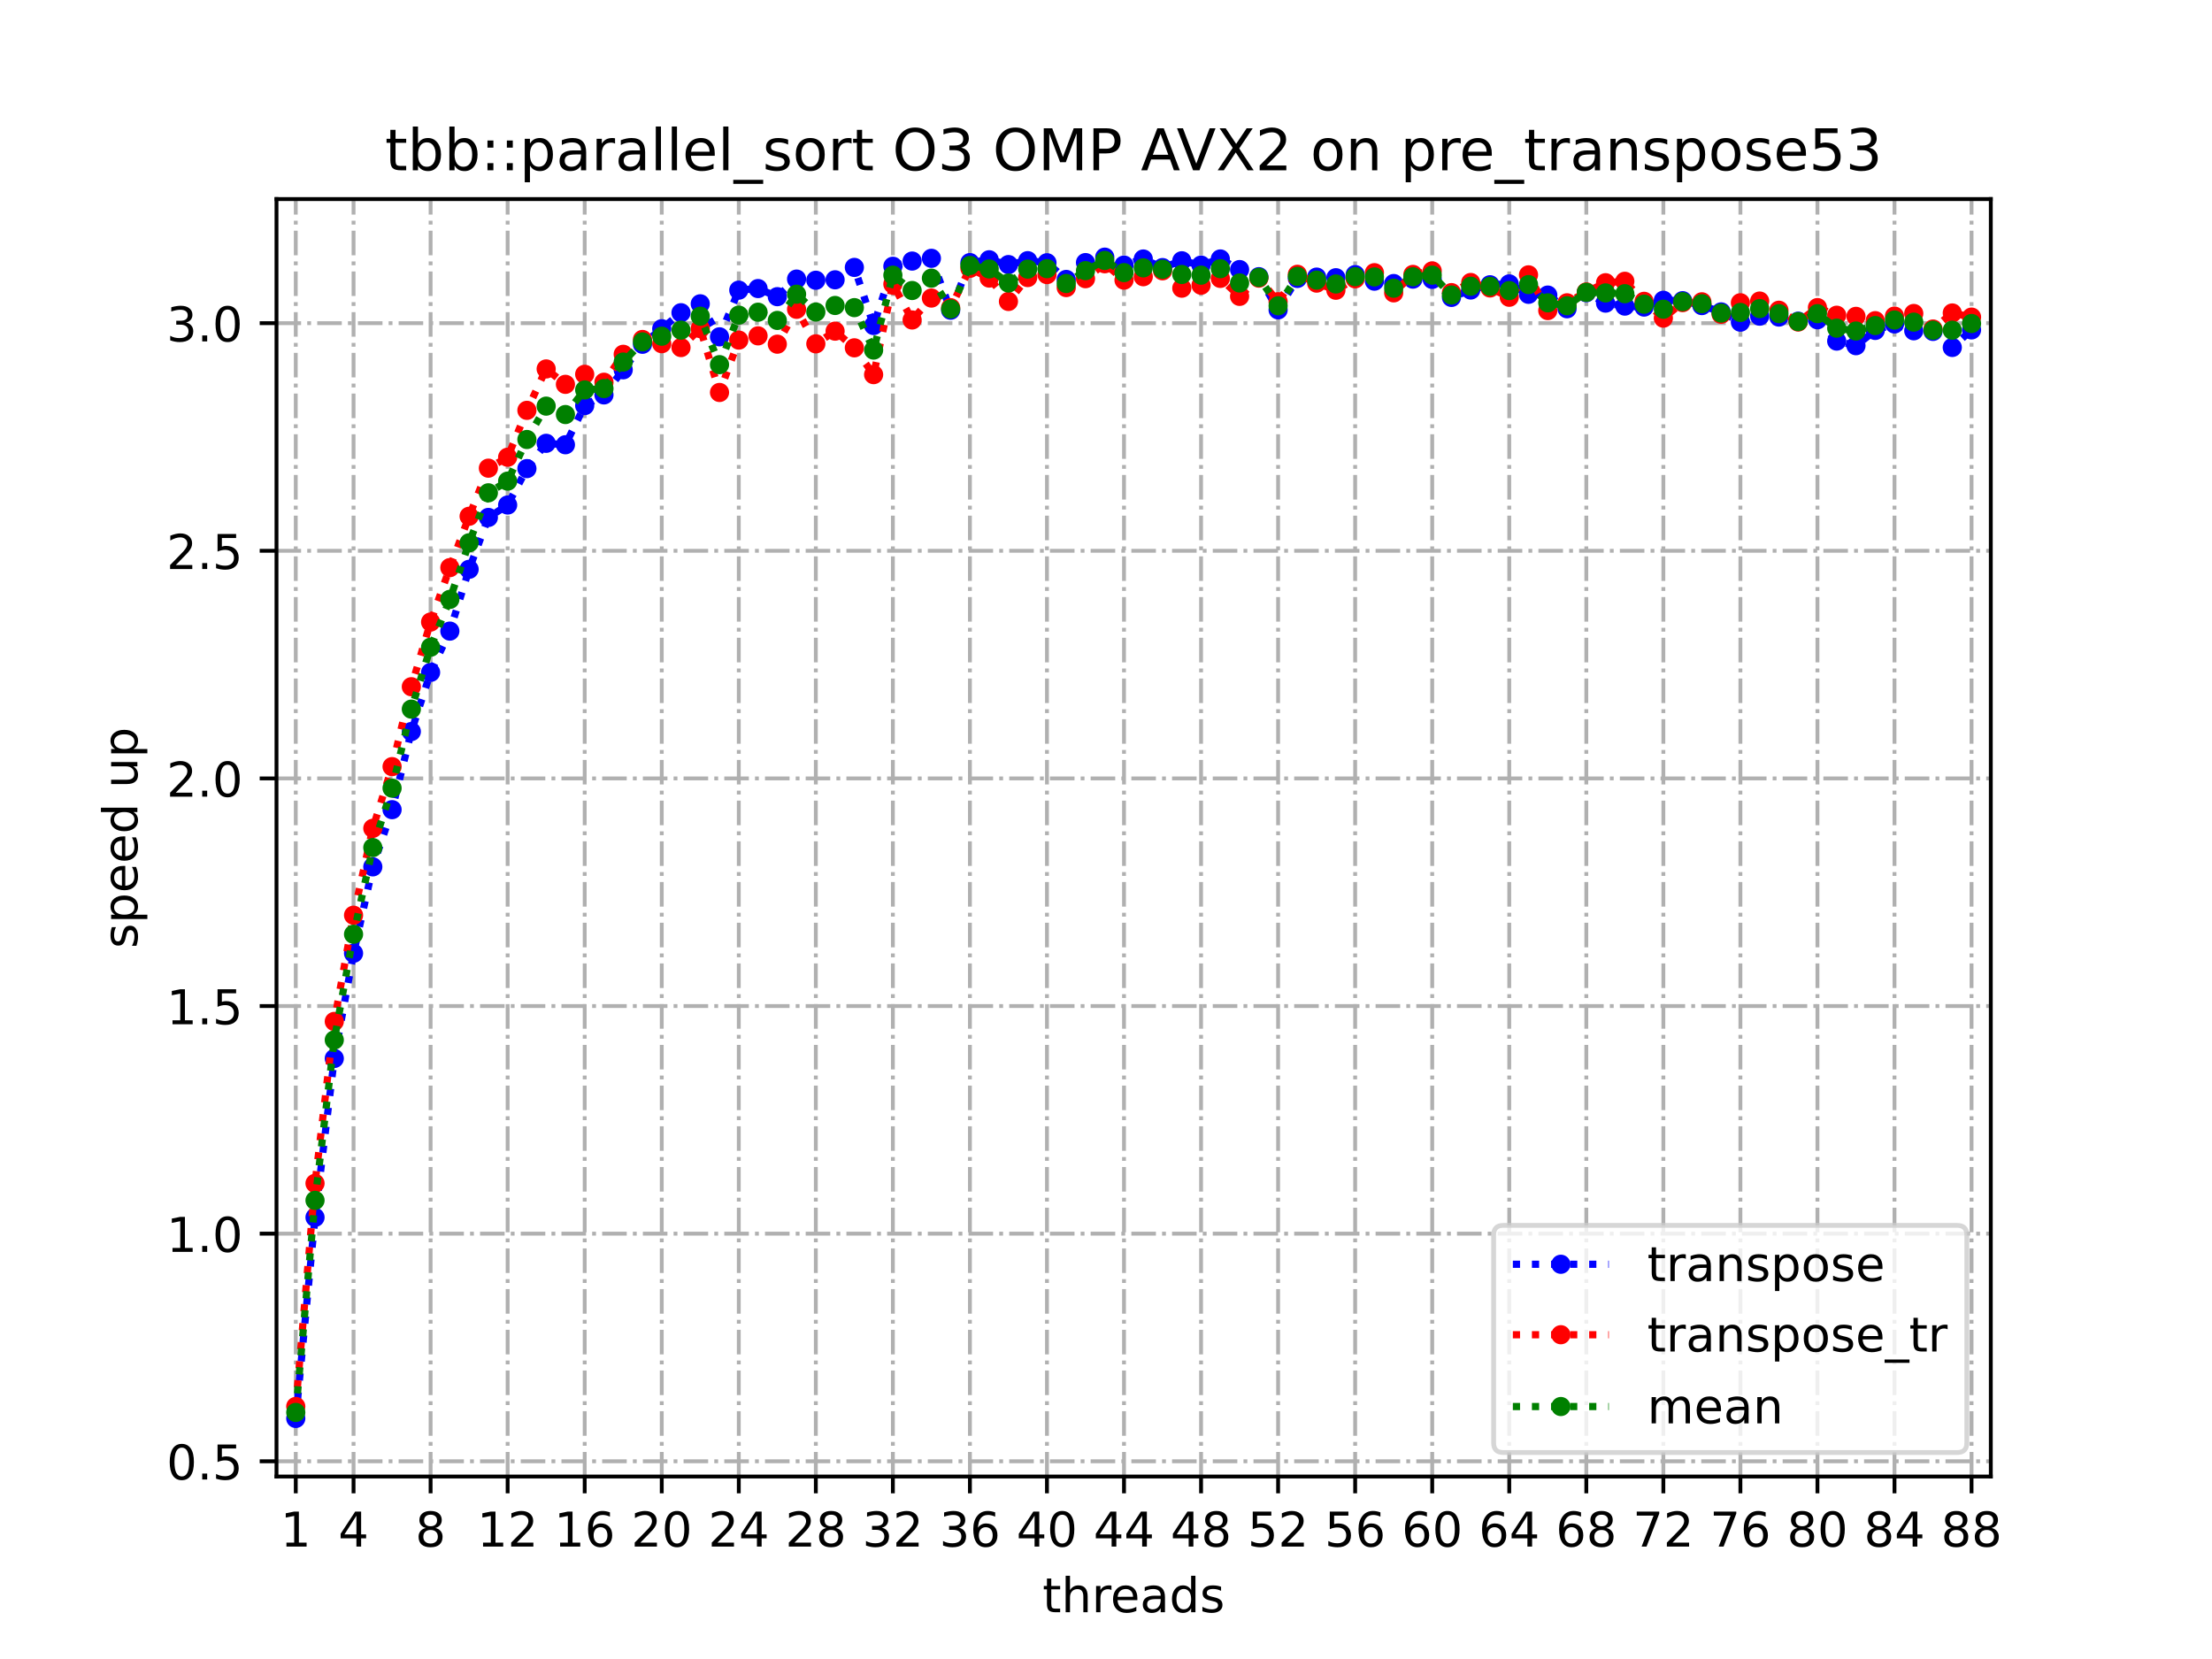 <?xml version="1.0" encoding="utf-8" standalone="no"?>
<!DOCTYPE svg PUBLIC "-//W3C//DTD SVG 1.1//EN"
  "http://www.w3.org/Graphics/SVG/1.1/DTD/svg11.dtd">
<!-- Created with matplotlib (https://matplotlib.org/) -->
<svg height="345.6pt" version="1.1" viewBox="0 0 460.8 345.6" width="460.8pt" xmlns="http://www.w3.org/2000/svg" xmlns:xlink="http://www.w3.org/1999/xlink">
 <defs>
  <style type="text/css">
*{stroke-linecap:butt;stroke-linejoin:round;}
  </style>
 </defs>
 <g id="figure_1">
  <g id="patch_1">
   <path d="M 0 345.6 
L 460.8 345.6 
L 460.8 0 
L 0 0 
z
" style="fill:#ffffff;"/>
  </g>
  <g id="axes_1">
   <g id="patch_2">
    <path d="M 57.6 307.584 
L 414.72 307.584 
L 414.72 41.472 
L 57.6 41.472 
z
" style="fill:#ffffff;"/>
   </g>
   <g id="matplotlib.axis_1">
    <g id="xtick_1">
     <g id="line2d_1">
      <path clip-path="url(#pf92f8eebf9)" d="M 61.613 307.584 
L 61.613 41.472 
" style="fill:none;stroke:#b0b0b0;stroke-dasharray:5.12,1.28,0.8,1.28;stroke-dashoffset:0;stroke-width:0.8;"/>
     </g>
     <g id="line2d_2">
      <defs>
       <path d="M 0 0 
L 0 3.5 
" id="mf27cee2339" style="stroke:#000000;stroke-width:0.8;"/>
      </defs>
      <g>
       <use style="stroke:#000000;stroke-width:0.8;" x="61.613" xlink:href="#mf27cee2339" y="307.584"/>
      </g>
     </g>
     <g id="text_1">
      <!-- 1 -->
      <defs>
       <path d="M 12.406 8.297 
L 28.516 8.297 
L 28.516 63.922 
L 10.984 60.406 
L 10.984 69.391 
L 28.422 72.906 
L 38.281 72.906 
L 38.281 8.297 
L 54.391 8.297 
L 54.391 0 
L 12.406 0 
z
" id="DejaVuSans-49"/>
      </defs>
      <g transform="translate(58.431 322.182)scale(0.1 -0.1)">
       <use xlink:href="#DejaVuSans-49"/>
      </g>
     </g>
    </g>
    <g id="xtick_2">
     <g id="line2d_3">
      <path clip-path="url(#pf92f8eebf9)" d="M 73.65 307.584 
L 73.65 41.472 
" style="fill:none;stroke:#b0b0b0;stroke-dasharray:5.12,1.28,0.8,1.28;stroke-dashoffset:0;stroke-width:0.8;"/>
     </g>
     <g id="line2d_4">
      <g>
       <use style="stroke:#000000;stroke-width:0.8;" x="73.65" xlink:href="#mf27cee2339" y="307.584"/>
      </g>
     </g>
     <g id="text_2">
      <!-- 4 -->
      <defs>
       <path d="M 37.797 64.312 
L 12.891 25.391 
L 37.797 25.391 
z
M 35.203 72.906 
L 47.609 72.906 
L 47.609 25.391 
L 58.016 25.391 
L 58.016 17.188 
L 47.609 17.188 
L 47.609 0 
L 37.797 0 
L 37.797 17.188 
L 4.891 17.188 
L 4.891 26.703 
z
" id="DejaVuSans-52"/>
      </defs>
      <g transform="translate(70.469 322.182)scale(0.1 -0.1)">
       <use xlink:href="#DejaVuSans-52"/>
      </g>
     </g>
    </g>
    <g id="xtick_3">
     <g id="line2d_5">
      <path clip-path="url(#pf92f8eebf9)" d="M 89.701 307.584 
L 89.701 41.472 
" style="fill:none;stroke:#b0b0b0;stroke-dasharray:5.12,1.28,0.8,1.28;stroke-dashoffset:0;stroke-width:0.8;"/>
     </g>
     <g id="line2d_6">
      <g>
       <use style="stroke:#000000;stroke-width:0.8;" x="89.701" xlink:href="#mf27cee2339" y="307.584"/>
      </g>
     </g>
     <g id="text_3">
      <!-- 8 -->
      <defs>
       <path d="M 31.781 34.625 
Q 24.75 34.625 20.719 30.859 
Q 16.703 27.094 16.703 20.516 
Q 16.703 13.922 20.719 10.156 
Q 24.75 6.391 31.781 6.391 
Q 38.812 6.391 42.859 10.172 
Q 46.922 13.969 46.922 20.516 
Q 46.922 27.094 42.891 30.859 
Q 38.875 34.625 31.781 34.625 
z
M 21.922 38.812 
Q 15.578 40.375 12.031 44.719 
Q 8.5 49.078 8.5 55.328 
Q 8.5 64.062 14.719 69.141 
Q 20.953 74.219 31.781 74.219 
Q 42.672 74.219 48.875 69.141 
Q 55.078 64.062 55.078 55.328 
Q 55.078 49.078 51.531 44.719 
Q 48 40.375 41.703 38.812 
Q 48.828 37.156 52.797 32.312 
Q 56.781 27.484 56.781 20.516 
Q 56.781 9.906 50.312 4.234 
Q 43.844 -1.422 31.781 -1.422 
Q 19.734 -1.422 13.25 4.234 
Q 6.781 9.906 6.781 20.516 
Q 6.781 27.484 10.781 32.312 
Q 14.797 37.156 21.922 38.812 
z
M 18.312 54.391 
Q 18.312 48.734 21.844 45.562 
Q 25.391 42.391 31.781 42.391 
Q 38.141 42.391 41.719 45.562 
Q 45.312 48.734 45.312 54.391 
Q 45.312 60.062 41.719 63.234 
Q 38.141 66.406 31.781 66.406 
Q 25.391 66.406 21.844 63.234 
Q 18.312 60.062 18.312 54.391 
z
" id="DejaVuSans-56"/>
      </defs>
      <g transform="translate(86.519 322.182)scale(0.1 -0.1)">
       <use xlink:href="#DejaVuSans-56"/>
      </g>
     </g>
    </g>
    <g id="xtick_4">
     <g id="line2d_7">
      <path clip-path="url(#pf92f8eebf9)" d="M 105.751 307.584 
L 105.751 41.472 
" style="fill:none;stroke:#b0b0b0;stroke-dasharray:5.12,1.28,0.8,1.28;stroke-dashoffset:0;stroke-width:0.8;"/>
     </g>
     <g id="line2d_8">
      <g>
       <use style="stroke:#000000;stroke-width:0.8;" x="105.751" xlink:href="#mf27cee2339" y="307.584"/>
      </g>
     </g>
     <g id="text_4">
      <!-- 12 -->
      <defs>
       <path d="M 19.188 8.297 
L 53.609 8.297 
L 53.609 0 
L 7.328 0 
L 7.328 8.297 
Q 12.938 14.109 22.625 23.891 
Q 32.328 33.688 34.812 36.531 
Q 39.547 41.844 41.422 45.531 
Q 43.312 49.219 43.312 52.781 
Q 43.312 58.594 39.234 62.25 
Q 35.156 65.922 28.609 65.922 
Q 23.969 65.922 18.812 64.312 
Q 13.672 62.703 7.812 59.422 
L 7.812 69.391 
Q 13.766 71.781 18.938 73 
Q 24.125 74.219 28.422 74.219 
Q 39.75 74.219 46.484 68.547 
Q 53.219 62.891 53.219 53.422 
Q 53.219 48.922 51.531 44.891 
Q 49.859 40.875 45.406 35.406 
Q 44.188 33.984 37.641 27.219 
Q 31.109 20.453 19.188 8.297 
z
" id="DejaVuSans-50"/>
      </defs>
      <g transform="translate(99.389 322.182)scale(0.1 -0.1)">
       <use xlink:href="#DejaVuSans-49"/>
       <use x="63.623" xlink:href="#DejaVuSans-50"/>
      </g>
     </g>
    </g>
    <g id="xtick_5">
     <g id="line2d_9">
      <path clip-path="url(#pf92f8eebf9)" d="M 121.801 307.584 
L 121.801 41.472 
" style="fill:none;stroke:#b0b0b0;stroke-dasharray:5.12,1.28,0.8,1.28;stroke-dashoffset:0;stroke-width:0.8;"/>
     </g>
     <g id="line2d_10">
      <g>
       <use style="stroke:#000000;stroke-width:0.8;" x="121.801" xlink:href="#mf27cee2339" y="307.584"/>
      </g>
     </g>
     <g id="text_5">
      <!-- 16 -->
      <defs>
       <path d="M 33.016 40.375 
Q 26.375 40.375 22.484 35.828 
Q 18.609 31.297 18.609 23.391 
Q 18.609 15.531 22.484 10.953 
Q 26.375 6.391 33.016 6.391 
Q 39.656 6.391 43.531 10.953 
Q 47.406 15.531 47.406 23.391 
Q 47.406 31.297 43.531 35.828 
Q 39.656 40.375 33.016 40.375 
z
M 52.594 71.297 
L 52.594 62.312 
Q 48.875 64.062 45.094 64.984 
Q 41.312 65.922 37.594 65.922 
Q 27.828 65.922 22.672 59.328 
Q 17.531 52.734 16.797 39.406 
Q 19.672 43.656 24.016 45.922 
Q 28.375 48.188 33.594 48.188 
Q 44.578 48.188 50.953 41.516 
Q 57.328 34.859 57.328 23.391 
Q 57.328 12.156 50.688 5.359 
Q 44.047 -1.422 33.016 -1.422 
Q 20.359 -1.422 13.672 8.266 
Q 6.984 17.969 6.984 36.375 
Q 6.984 53.656 15.188 63.938 
Q 23.391 74.219 37.203 74.219 
Q 40.922 74.219 44.703 73.484 
Q 48.484 72.75 52.594 71.297 
z
" id="DejaVuSans-54"/>
      </defs>
      <g transform="translate(115.439 322.182)scale(0.1 -0.1)">
       <use xlink:href="#DejaVuSans-49"/>
       <use x="63.623" xlink:href="#DejaVuSans-54"/>
      </g>
     </g>
    </g>
    <g id="xtick_6">
     <g id="line2d_11">
      <path clip-path="url(#pf92f8eebf9)" d="M 137.852 307.584 
L 137.852 41.472 
" style="fill:none;stroke:#b0b0b0;stroke-dasharray:5.12,1.28,0.8,1.28;stroke-dashoffset:0;stroke-width:0.8;"/>
     </g>
     <g id="line2d_12">
      <g>
       <use style="stroke:#000000;stroke-width:0.8;" x="137.852" xlink:href="#mf27cee2339" y="307.584"/>
      </g>
     </g>
     <g id="text_6">
      <!-- 20 -->
      <defs>
       <path d="M 31.781 66.406 
Q 24.172 66.406 20.328 58.906 
Q 16.5 51.422 16.5 36.375 
Q 16.5 21.391 20.328 13.891 
Q 24.172 6.391 31.781 6.391 
Q 39.453 6.391 43.281 13.891 
Q 47.125 21.391 47.125 36.375 
Q 47.125 51.422 43.281 58.906 
Q 39.453 66.406 31.781 66.406 
z
M 31.781 74.219 
Q 44.047 74.219 50.516 64.516 
Q 56.984 54.828 56.984 36.375 
Q 56.984 17.969 50.516 8.266 
Q 44.047 -1.422 31.781 -1.422 
Q 19.531 -1.422 13.062 8.266 
Q 6.594 17.969 6.594 36.375 
Q 6.594 54.828 13.062 64.516 
Q 19.531 74.219 31.781 74.219 
z
" id="DejaVuSans-48"/>
      </defs>
      <g transform="translate(131.489 322.182)scale(0.1 -0.1)">
       <use xlink:href="#DejaVuSans-50"/>
       <use x="63.623" xlink:href="#DejaVuSans-48"/>
      </g>
     </g>
    </g>
    <g id="xtick_7">
     <g id="line2d_13">
      <path clip-path="url(#pf92f8eebf9)" d="M 153.902 307.584 
L 153.902 41.472 
" style="fill:none;stroke:#b0b0b0;stroke-dasharray:5.12,1.28,0.8,1.28;stroke-dashoffset:0;stroke-width:0.8;"/>
     </g>
     <g id="line2d_14">
      <g>
       <use style="stroke:#000000;stroke-width:0.8;" x="153.902" xlink:href="#mf27cee2339" y="307.584"/>
      </g>
     </g>
     <g id="text_7">
      <!-- 24 -->
      <g transform="translate(147.54 322.182)scale(0.1 -0.1)">
       <use xlink:href="#DejaVuSans-50"/>
       <use x="63.623" xlink:href="#DejaVuSans-52"/>
      </g>
     </g>
    </g>
    <g id="xtick_8">
     <g id="line2d_15">
      <path clip-path="url(#pf92f8eebf9)" d="M 169.952 307.584 
L 169.952 41.472 
" style="fill:none;stroke:#b0b0b0;stroke-dasharray:5.12,1.28,0.8,1.28;stroke-dashoffset:0;stroke-width:0.8;"/>
     </g>
     <g id="line2d_16">
      <g>
       <use style="stroke:#000000;stroke-width:0.8;" x="169.952" xlink:href="#mf27cee2339" y="307.584"/>
      </g>
     </g>
     <g id="text_8">
      <!-- 28 -->
      <g transform="translate(163.59 322.182)scale(0.1 -0.1)">
       <use xlink:href="#DejaVuSans-50"/>
       <use x="63.623" xlink:href="#DejaVuSans-56"/>
      </g>
     </g>
    </g>
    <g id="xtick_9">
     <g id="line2d_17">
      <path clip-path="url(#pf92f8eebf9)" d="M 186.003 307.584 
L 186.003 41.472 
" style="fill:none;stroke:#b0b0b0;stroke-dasharray:5.12,1.28,0.8,1.28;stroke-dashoffset:0;stroke-width:0.8;"/>
     </g>
     <g id="line2d_18">
      <g>
       <use style="stroke:#000000;stroke-width:0.8;" x="186.003" xlink:href="#mf27cee2339" y="307.584"/>
      </g>
     </g>
     <g id="text_9">
      <!-- 32 -->
      <defs>
       <path d="M 40.578 39.312 
Q 47.656 37.797 51.625 33 
Q 55.609 28.219 55.609 21.188 
Q 55.609 10.406 48.188 4.484 
Q 40.766 -1.422 27.094 -1.422 
Q 22.516 -1.422 17.656 -0.516 
Q 12.797 0.391 7.625 2.203 
L 7.625 11.719 
Q 11.719 9.328 16.594 8.109 
Q 21.484 6.891 26.812 6.891 
Q 36.078 6.891 40.938 10.547 
Q 45.797 14.203 45.797 21.188 
Q 45.797 27.641 41.281 31.266 
Q 36.766 34.906 28.719 34.906 
L 20.219 34.906 
L 20.219 43.016 
L 29.109 43.016 
Q 36.375 43.016 40.234 45.922 
Q 44.094 48.828 44.094 54.297 
Q 44.094 59.906 40.109 62.906 
Q 36.141 65.922 28.719 65.922 
Q 24.656 65.922 20.016 65.031 
Q 15.375 64.156 9.812 62.312 
L 9.812 71.094 
Q 15.438 72.656 20.344 73.438 
Q 25.25 74.219 29.594 74.219 
Q 40.828 74.219 47.359 69.109 
Q 53.906 64.016 53.906 55.328 
Q 53.906 49.266 50.438 45.094 
Q 46.969 40.922 40.578 39.312 
z
" id="DejaVuSans-51"/>
      </defs>
      <g transform="translate(179.64 322.182)scale(0.1 -0.1)">
       <use xlink:href="#DejaVuSans-51"/>
       <use x="63.623" xlink:href="#DejaVuSans-50"/>
      </g>
     </g>
    </g>
    <g id="xtick_10">
     <g id="line2d_19">
      <path clip-path="url(#pf92f8eebf9)" d="M 202.053 307.584 
L 202.053 41.472 
" style="fill:none;stroke:#b0b0b0;stroke-dasharray:5.12,1.28,0.8,1.28;stroke-dashoffset:0;stroke-width:0.8;"/>
     </g>
     <g id="line2d_20">
      <g>
       <use style="stroke:#000000;stroke-width:0.8;" x="202.053" xlink:href="#mf27cee2339" y="307.584"/>
      </g>
     </g>
     <g id="text_10">
      <!-- 36 -->
      <g transform="translate(195.691 322.182)scale(0.1 -0.1)">
       <use xlink:href="#DejaVuSans-51"/>
       <use x="63.623" xlink:href="#DejaVuSans-54"/>
      </g>
     </g>
    </g>
    <g id="xtick_11">
     <g id="line2d_21">
      <path clip-path="url(#pf92f8eebf9)" d="M 218.103 307.584 
L 218.103 41.472 
" style="fill:none;stroke:#b0b0b0;stroke-dasharray:5.12,1.28,0.8,1.28;stroke-dashoffset:0;stroke-width:0.8;"/>
     </g>
     <g id="line2d_22">
      <g>
       <use style="stroke:#000000;stroke-width:0.8;" x="218.103" xlink:href="#mf27cee2339" y="307.584"/>
      </g>
     </g>
     <g id="text_11">
      <!-- 40 -->
      <g transform="translate(211.741 322.182)scale(0.1 -0.1)">
       <use xlink:href="#DejaVuSans-52"/>
       <use x="63.623" xlink:href="#DejaVuSans-48"/>
      </g>
     </g>
    </g>
    <g id="xtick_12">
     <g id="line2d_23">
      <path clip-path="url(#pf92f8eebf9)" d="M 234.154 307.584 
L 234.154 41.472 
" style="fill:none;stroke:#b0b0b0;stroke-dasharray:5.12,1.28,0.8,1.28;stroke-dashoffset:0;stroke-width:0.8;"/>
     </g>
     <g id="line2d_24">
      <g>
       <use style="stroke:#000000;stroke-width:0.8;" x="234.154" xlink:href="#mf27cee2339" y="307.584"/>
      </g>
     </g>
     <g id="text_12">
      <!-- 44 -->
      <g transform="translate(227.791 322.182)scale(0.1 -0.1)">
       <use xlink:href="#DejaVuSans-52"/>
       <use x="63.623" xlink:href="#DejaVuSans-52"/>
      </g>
     </g>
    </g>
    <g id="xtick_13">
     <g id="line2d_25">
      <path clip-path="url(#pf92f8eebf9)" d="M 250.204 307.584 
L 250.204 41.472 
" style="fill:none;stroke:#b0b0b0;stroke-dasharray:5.12,1.28,0.8,1.28;stroke-dashoffset:0;stroke-width:0.8;"/>
     </g>
     <g id="line2d_26">
      <g>
       <use style="stroke:#000000;stroke-width:0.8;" x="250.204" xlink:href="#mf27cee2339" y="307.584"/>
      </g>
     </g>
     <g id="text_13">
      <!-- 48 -->
      <g transform="translate(243.842 322.182)scale(0.1 -0.1)">
       <use xlink:href="#DejaVuSans-52"/>
       <use x="63.623" xlink:href="#DejaVuSans-56"/>
      </g>
     </g>
    </g>
    <g id="xtick_14">
     <g id="line2d_27">
      <path clip-path="url(#pf92f8eebf9)" d="M 266.254 307.584 
L 266.254 41.472 
" style="fill:none;stroke:#b0b0b0;stroke-dasharray:5.12,1.28,0.8,1.28;stroke-dashoffset:0;stroke-width:0.8;"/>
     </g>
     <g id="line2d_28">
      <g>
       <use style="stroke:#000000;stroke-width:0.8;" x="266.254" xlink:href="#mf27cee2339" y="307.584"/>
      </g>
     </g>
     <g id="text_14">
      <!-- 52 -->
      <defs>
       <path d="M 10.797 72.906 
L 49.516 72.906 
L 49.516 64.594 
L 19.828 64.594 
L 19.828 46.734 
Q 21.969 47.469 24.109 47.828 
Q 26.266 48.188 28.422 48.188 
Q 40.625 48.188 47.75 41.5 
Q 54.891 34.812 54.891 23.391 
Q 54.891 11.625 47.562 5.094 
Q 40.234 -1.422 26.906 -1.422 
Q 22.312 -1.422 17.547 -0.641 
Q 12.797 0.141 7.719 1.703 
L 7.719 11.625 
Q 12.109 9.234 16.797 8.062 
Q 21.484 6.891 26.703 6.891 
Q 35.156 6.891 40.078 11.328 
Q 45.016 15.766 45.016 23.391 
Q 45.016 31 40.078 35.438 
Q 35.156 39.891 26.703 39.891 
Q 22.75 39.891 18.812 39.016 
Q 14.891 38.141 10.797 36.281 
z
" id="DejaVuSans-53"/>
      </defs>
      <g transform="translate(259.892 322.182)scale(0.1 -0.1)">
       <use xlink:href="#DejaVuSans-53"/>
       <use x="63.623" xlink:href="#DejaVuSans-50"/>
      </g>
     </g>
    </g>
    <g id="xtick_15">
     <g id="line2d_29">
      <path clip-path="url(#pf92f8eebf9)" d="M 282.305 307.584 
L 282.305 41.472 
" style="fill:none;stroke:#b0b0b0;stroke-dasharray:5.12,1.28,0.8,1.28;stroke-dashoffset:0;stroke-width:0.8;"/>
     </g>
     <g id="line2d_30">
      <g>
       <use style="stroke:#000000;stroke-width:0.8;" x="282.305" xlink:href="#mf27cee2339" y="307.584"/>
      </g>
     </g>
     <g id="text_15">
      <!-- 56 -->
      <g transform="translate(275.942 322.182)scale(0.1 -0.1)">
       <use xlink:href="#DejaVuSans-53"/>
       <use x="63.623" xlink:href="#DejaVuSans-54"/>
      </g>
     </g>
    </g>
    <g id="xtick_16">
     <g id="line2d_31">
      <path clip-path="url(#pf92f8eebf9)" d="M 298.355 307.584 
L 298.355 41.472 
" style="fill:none;stroke:#b0b0b0;stroke-dasharray:5.12,1.28,0.8,1.28;stroke-dashoffset:0;stroke-width:0.8;"/>
     </g>
     <g id="line2d_32">
      <g>
       <use style="stroke:#000000;stroke-width:0.8;" x="298.355" xlink:href="#mf27cee2339" y="307.584"/>
      </g>
     </g>
     <g id="text_16">
      <!-- 60 -->
      <g transform="translate(291.993 322.182)scale(0.1 -0.1)">
       <use xlink:href="#DejaVuSans-54"/>
       <use x="63.623" xlink:href="#DejaVuSans-48"/>
      </g>
     </g>
    </g>
    <g id="xtick_17">
     <g id="line2d_33">
      <path clip-path="url(#pf92f8eebf9)" d="M 314.405 307.584 
L 314.405 41.472 
" style="fill:none;stroke:#b0b0b0;stroke-dasharray:5.12,1.28,0.8,1.28;stroke-dashoffset:0;stroke-width:0.8;"/>
     </g>
     <g id="line2d_34">
      <g>
       <use style="stroke:#000000;stroke-width:0.8;" x="314.405" xlink:href="#mf27cee2339" y="307.584"/>
      </g>
     </g>
     <g id="text_17">
      <!-- 64 -->
      <g transform="translate(308.043 322.182)scale(0.1 -0.1)">
       <use xlink:href="#DejaVuSans-54"/>
       <use x="63.623" xlink:href="#DejaVuSans-52"/>
      </g>
     </g>
    </g>
    <g id="xtick_18">
     <g id="line2d_35">
      <path clip-path="url(#pf92f8eebf9)" d="M 330.456 307.584 
L 330.456 41.472 
" style="fill:none;stroke:#b0b0b0;stroke-dasharray:5.12,1.28,0.8,1.28;stroke-dashoffset:0;stroke-width:0.8;"/>
     </g>
     <g id="line2d_36">
      <g>
       <use style="stroke:#000000;stroke-width:0.8;" x="330.456" xlink:href="#mf27cee2339" y="307.584"/>
      </g>
     </g>
     <g id="text_18">
      <!-- 68 -->
      <g transform="translate(324.093 322.182)scale(0.1 -0.1)">
       <use xlink:href="#DejaVuSans-54"/>
       <use x="63.623" xlink:href="#DejaVuSans-56"/>
      </g>
     </g>
    </g>
    <g id="xtick_19">
     <g id="line2d_37">
      <path clip-path="url(#pf92f8eebf9)" d="M 346.506 307.584 
L 346.506 41.472 
" style="fill:none;stroke:#b0b0b0;stroke-dasharray:5.12,1.28,0.8,1.28;stroke-dashoffset:0;stroke-width:0.8;"/>
     </g>
     <g id="line2d_38">
      <g>
       <use style="stroke:#000000;stroke-width:0.8;" x="346.506" xlink:href="#mf27cee2339" y="307.584"/>
      </g>
     </g>
     <g id="text_19">
      <!-- 72 -->
      <defs>
       <path d="M 8.203 72.906 
L 55.078 72.906 
L 55.078 68.703 
L 28.609 0 
L 18.312 0 
L 43.219 64.594 
L 8.203 64.594 
z
" id="DejaVuSans-55"/>
      </defs>
      <g transform="translate(340.144 322.182)scale(0.1 -0.1)">
       <use xlink:href="#DejaVuSans-55"/>
       <use x="63.623" xlink:href="#DejaVuSans-50"/>
      </g>
     </g>
    </g>
    <g id="xtick_20">
     <g id="line2d_39">
      <path clip-path="url(#pf92f8eebf9)" d="M 362.556 307.584 
L 362.556 41.472 
" style="fill:none;stroke:#b0b0b0;stroke-dasharray:5.12,1.28,0.8,1.28;stroke-dashoffset:0;stroke-width:0.8;"/>
     </g>
     <g id="line2d_40">
      <g>
       <use style="stroke:#000000;stroke-width:0.8;" x="362.556" xlink:href="#mf27cee2339" y="307.584"/>
      </g>
     </g>
     <g id="text_20">
      <!-- 76 -->
      <g transform="translate(356.194 322.182)scale(0.1 -0.1)">
       <use xlink:href="#DejaVuSans-55"/>
       <use x="63.623" xlink:href="#DejaVuSans-54"/>
      </g>
     </g>
    </g>
    <g id="xtick_21">
     <g id="line2d_41">
      <path clip-path="url(#pf92f8eebf9)" d="M 378.607 307.584 
L 378.607 41.472 
" style="fill:none;stroke:#b0b0b0;stroke-dasharray:5.12,1.28,0.8,1.28;stroke-dashoffset:0;stroke-width:0.8;"/>
     </g>
     <g id="line2d_42">
      <g>
       <use style="stroke:#000000;stroke-width:0.8;" x="378.607" xlink:href="#mf27cee2339" y="307.584"/>
      </g>
     </g>
     <g id="text_21">
      <!-- 80 -->
      <g transform="translate(372.244 322.182)scale(0.1 -0.1)">
       <use xlink:href="#DejaVuSans-56"/>
       <use x="63.623" xlink:href="#DejaVuSans-48"/>
      </g>
     </g>
    </g>
    <g id="xtick_22">
     <g id="line2d_43">
      <path clip-path="url(#pf92f8eebf9)" d="M 394.657 307.584 
L 394.657 41.472 
" style="fill:none;stroke:#b0b0b0;stroke-dasharray:5.12,1.28,0.8,1.28;stroke-dashoffset:0;stroke-width:0.8;"/>
     </g>
     <g id="line2d_44">
      <g>
       <use style="stroke:#000000;stroke-width:0.8;" x="394.657" xlink:href="#mf27cee2339" y="307.584"/>
      </g>
     </g>
     <g id="text_22">
      <!-- 84 -->
      <g transform="translate(388.295 322.182)scale(0.1 -0.1)">
       <use xlink:href="#DejaVuSans-56"/>
       <use x="63.623" xlink:href="#DejaVuSans-52"/>
      </g>
     </g>
    </g>
    <g id="xtick_23">
     <g id="line2d_45">
      <path clip-path="url(#pf92f8eebf9)" d="M 410.707 307.584 
L 410.707 41.472 
" style="fill:none;stroke:#b0b0b0;stroke-dasharray:5.12,1.28,0.8,1.28;stroke-dashoffset:0;stroke-width:0.8;"/>
     </g>
     <g id="line2d_46">
      <g>
       <use style="stroke:#000000;stroke-width:0.8;" x="410.707" xlink:href="#mf27cee2339" y="307.584"/>
      </g>
     </g>
     <g id="text_23">
      <!-- 88 -->
      <g transform="translate(404.345 322.182)scale(0.1 -0.1)">
       <use xlink:href="#DejaVuSans-56"/>
       <use x="63.623" xlink:href="#DejaVuSans-56"/>
      </g>
     </g>
    </g>
    <g id="text_24">
     <!-- threads -->
     <defs>
      <path d="M 18.312 70.219 
L 18.312 54.688 
L 36.812 54.688 
L 36.812 47.703 
L 18.312 47.703 
L 18.312 18.016 
Q 18.312 11.328 20.141 9.422 
Q 21.969 7.516 27.594 7.516 
L 36.812 7.516 
L 36.812 0 
L 27.594 0 
Q 17.188 0 13.234 3.875 
Q 9.281 7.766 9.281 18.016 
L 9.281 47.703 
L 2.688 47.703 
L 2.688 54.688 
L 9.281 54.688 
L 9.281 70.219 
z
" id="DejaVuSans-116"/>
      <path d="M 54.891 33.016 
L 54.891 0 
L 45.906 0 
L 45.906 32.719 
Q 45.906 40.484 42.875 44.328 
Q 39.844 48.188 33.797 48.188 
Q 26.516 48.188 22.312 43.547 
Q 18.109 38.922 18.109 30.906 
L 18.109 0 
L 9.078 0 
L 9.078 75.984 
L 18.109 75.984 
L 18.109 46.188 
Q 21.344 51.125 25.703 53.562 
Q 30.078 56 35.797 56 
Q 45.219 56 50.047 50.172 
Q 54.891 44.344 54.891 33.016 
z
" id="DejaVuSans-104"/>
      <path d="M 41.109 46.297 
Q 39.594 47.172 37.812 47.578 
Q 36.031 48 33.891 48 
Q 26.266 48 22.188 43.047 
Q 18.109 38.094 18.109 28.812 
L 18.109 0 
L 9.078 0 
L 9.078 54.688 
L 18.109 54.688 
L 18.109 46.188 
Q 20.953 51.172 25.484 53.578 
Q 30.031 56 36.531 56 
Q 37.453 56 38.578 55.875 
Q 39.703 55.766 41.062 55.516 
z
" id="DejaVuSans-114"/>
      <path d="M 56.203 29.594 
L 56.203 25.203 
L 14.891 25.203 
Q 15.484 15.922 20.484 11.062 
Q 25.484 6.203 34.422 6.203 
Q 39.594 6.203 44.453 7.469 
Q 49.312 8.734 54.109 11.281 
L 54.109 2.781 
Q 49.266 0.734 44.188 -0.344 
Q 39.109 -1.422 33.891 -1.422 
Q 20.797 -1.422 13.156 6.188 
Q 5.516 13.812 5.516 26.812 
Q 5.516 40.234 12.766 48.109 
Q 20.016 56 32.328 56 
Q 43.359 56 49.781 48.891 
Q 56.203 41.797 56.203 29.594 
z
M 47.219 32.234 
Q 47.125 39.594 43.094 43.984 
Q 39.062 48.391 32.422 48.391 
Q 24.906 48.391 20.391 44.141 
Q 15.875 39.891 15.188 32.172 
z
" id="DejaVuSans-101"/>
      <path d="M 34.281 27.484 
Q 23.391 27.484 19.188 25 
Q 14.984 22.516 14.984 16.5 
Q 14.984 11.719 18.141 8.906 
Q 21.297 6.109 26.703 6.109 
Q 34.188 6.109 38.703 11.406 
Q 43.219 16.703 43.219 25.484 
L 43.219 27.484 
z
M 52.203 31.203 
L 52.203 0 
L 43.219 0 
L 43.219 8.297 
Q 40.141 3.328 35.547 0.953 
Q 30.953 -1.422 24.312 -1.422 
Q 15.922 -1.422 10.953 3.297 
Q 6 8.016 6 15.922 
Q 6 25.141 12.172 29.828 
Q 18.359 34.516 30.609 34.516 
L 43.219 34.516 
L 43.219 35.406 
Q 43.219 41.609 39.141 45 
Q 35.062 48.391 27.688 48.391 
Q 23 48.391 18.547 47.266 
Q 14.109 46.141 10.016 43.891 
L 10.016 52.203 
Q 14.938 54.109 19.578 55.047 
Q 24.219 56 28.609 56 
Q 40.484 56 46.344 49.844 
Q 52.203 43.703 52.203 31.203 
z
" id="DejaVuSans-97"/>
      <path d="M 45.406 46.391 
L 45.406 75.984 
L 54.391 75.984 
L 54.391 0 
L 45.406 0 
L 45.406 8.203 
Q 42.578 3.328 38.25 0.953 
Q 33.938 -1.422 27.875 -1.422 
Q 17.969 -1.422 11.734 6.484 
Q 5.516 14.406 5.516 27.297 
Q 5.516 40.188 11.734 48.094 
Q 17.969 56 27.875 56 
Q 33.938 56 38.25 53.625 
Q 42.578 51.266 45.406 46.391 
z
M 14.797 27.297 
Q 14.797 17.391 18.875 11.75 
Q 22.953 6.109 30.078 6.109 
Q 37.203 6.109 41.297 11.75 
Q 45.406 17.391 45.406 27.297 
Q 45.406 37.203 41.297 42.844 
Q 37.203 48.484 30.078 48.484 
Q 22.953 48.484 18.875 42.844 
Q 14.797 37.203 14.797 27.297 
z
" id="DejaVuSans-100"/>
      <path d="M 44.281 53.078 
L 44.281 44.578 
Q 40.484 46.531 36.375 47.5 
Q 32.281 48.484 27.875 48.484 
Q 21.188 48.484 17.844 46.438 
Q 14.5 44.391 14.5 40.281 
Q 14.5 37.156 16.891 35.375 
Q 19.281 33.594 26.516 31.984 
L 29.594 31.297 
Q 39.156 29.25 43.188 25.516 
Q 47.219 21.781 47.219 15.094 
Q 47.219 7.469 41.188 3.016 
Q 35.156 -1.422 24.609 -1.422 
Q 20.219 -1.422 15.453 -0.562 
Q 10.688 0.297 5.422 2 
L 5.422 11.281 
Q 10.406 8.688 15.234 7.391 
Q 20.062 6.109 24.812 6.109 
Q 31.156 6.109 34.562 8.281 
Q 37.984 10.453 37.984 14.406 
Q 37.984 18.062 35.516 20.016 
Q 33.062 21.969 24.703 23.781 
L 21.578 24.516 
Q 13.234 26.266 9.516 29.906 
Q 5.812 33.547 5.812 39.891 
Q 5.812 47.609 11.281 51.797 
Q 16.75 56 26.812 56 
Q 31.781 56 36.172 55.266 
Q 40.578 54.547 44.281 53.078 
z
" id="DejaVuSans-115"/>
     </defs>
     <g transform="translate(217.169 335.861)scale(0.1 -0.1)">
      <use xlink:href="#DejaVuSans-116"/>
      <use x="39.209" xlink:href="#DejaVuSans-104"/>
      <use x="102.588" xlink:href="#DejaVuSans-114"/>
      <use x="141.451" xlink:href="#DejaVuSans-101"/>
      <use x="202.975" xlink:href="#DejaVuSans-97"/>
      <use x="264.254" xlink:href="#DejaVuSans-100"/>
      <use x="327.73" xlink:href="#DejaVuSans-115"/>
     </g>
    </g>
   </g>
   <g id="matplotlib.axis_2">
    <g id="ytick_1">
     <g id="line2d_47">
      <path clip-path="url(#pf92f8eebf9)" d="M 57.6 304.41 
L 414.72 304.41 
" style="fill:none;stroke:#b0b0b0;stroke-dasharray:5.12,1.28,0.8,1.28;stroke-dashoffset:0;stroke-width:0.8;"/>
     </g>
     <g id="line2d_48">
      <defs>
       <path d="M 0 0 
L -3.5 0 
" id="m7269a24319" style="stroke:#000000;stroke-width:0.8;"/>
      </defs>
      <g>
       <use style="stroke:#000000;stroke-width:0.8;" x="57.6" xlink:href="#m7269a24319" y="304.41"/>
      </g>
     </g>
     <g id="text_25">
      <!-- 0.5 -->
      <defs>
       <path d="M 10.688 12.406 
L 21 12.406 
L 21 0 
L 10.688 0 
z
" id="DejaVuSans-46"/>
      </defs>
      <g transform="translate(34.697 308.209)scale(0.1 -0.1)">
       <use xlink:href="#DejaVuSans-48"/>
       <use x="63.623" xlink:href="#DejaVuSans-46"/>
       <use x="95.41" xlink:href="#DejaVuSans-53"/>
      </g>
     </g>
    </g>
    <g id="ytick_2">
     <g id="line2d_49">
      <path clip-path="url(#pf92f8eebf9)" d="M 57.6 256.992 
L 414.72 256.992 
" style="fill:none;stroke:#b0b0b0;stroke-dasharray:5.12,1.28,0.8,1.28;stroke-dashoffset:0;stroke-width:0.8;"/>
     </g>
     <g id="line2d_50">
      <g>
       <use style="stroke:#000000;stroke-width:0.8;" x="57.6" xlink:href="#m7269a24319" y="256.992"/>
      </g>
     </g>
     <g id="text_26">
      <!-- 1.0 -->
      <g transform="translate(34.697 260.792)scale(0.1 -0.1)">
       <use xlink:href="#DejaVuSans-49"/>
       <use x="63.623" xlink:href="#DejaVuSans-46"/>
       <use x="95.41" xlink:href="#DejaVuSans-48"/>
      </g>
     </g>
    </g>
    <g id="ytick_3">
     <g id="line2d_51">
      <path clip-path="url(#pf92f8eebf9)" d="M 57.6 209.575 
L 414.72 209.575 
" style="fill:none;stroke:#b0b0b0;stroke-dasharray:5.12,1.28,0.8,1.28;stroke-dashoffset:0;stroke-width:0.8;"/>
     </g>
     <g id="line2d_52">
      <g>
       <use style="stroke:#000000;stroke-width:0.8;" x="57.6" xlink:href="#m7269a24319" y="209.575"/>
      </g>
     </g>
     <g id="text_27">
      <!-- 1.5 -->
      <g transform="translate(34.697 213.374)scale(0.1 -0.1)">
       <use xlink:href="#DejaVuSans-49"/>
       <use x="63.623" xlink:href="#DejaVuSans-46"/>
       <use x="95.41" xlink:href="#DejaVuSans-53"/>
      </g>
     </g>
    </g>
    <g id="ytick_4">
     <g id="line2d_53">
      <path clip-path="url(#pf92f8eebf9)" d="M 57.6 162.157 
L 414.72 162.157 
" style="fill:none;stroke:#b0b0b0;stroke-dasharray:5.12,1.28,0.8,1.28;stroke-dashoffset:0;stroke-width:0.8;"/>
     </g>
     <g id="line2d_54">
      <g>
       <use style="stroke:#000000;stroke-width:0.8;" x="57.6" xlink:href="#m7269a24319" y="162.157"/>
      </g>
     </g>
     <g id="text_28">
      <!-- 2.0 -->
      <g transform="translate(34.697 165.956)scale(0.1 -0.1)">
       <use xlink:href="#DejaVuSans-50"/>
       <use x="63.623" xlink:href="#DejaVuSans-46"/>
       <use x="95.41" xlink:href="#DejaVuSans-48"/>
      </g>
     </g>
    </g>
    <g id="ytick_5">
     <g id="line2d_55">
      <path clip-path="url(#pf92f8eebf9)" d="M 57.6 114.739 
L 414.72 114.739 
" style="fill:none;stroke:#b0b0b0;stroke-dasharray:5.12,1.28,0.8,1.28;stroke-dashoffset:0;stroke-width:0.8;"/>
     </g>
     <g id="line2d_56">
      <g>
       <use style="stroke:#000000;stroke-width:0.8;" x="57.6" xlink:href="#m7269a24319" y="114.739"/>
      </g>
     </g>
     <g id="text_29">
      <!-- 2.5 -->
      <g transform="translate(34.697 118.538)scale(0.1 -0.1)">
       <use xlink:href="#DejaVuSans-50"/>
       <use x="63.623" xlink:href="#DejaVuSans-46"/>
       <use x="95.41" xlink:href="#DejaVuSans-53"/>
      </g>
     </g>
    </g>
    <g id="ytick_6">
     <g id="line2d_57">
      <path clip-path="url(#pf92f8eebf9)" d="M 57.6 67.321 
L 414.72 67.321 
" style="fill:none;stroke:#b0b0b0;stroke-dasharray:5.12,1.28,0.8,1.28;stroke-dashoffset:0;stroke-width:0.8;"/>
     </g>
     <g id="line2d_58">
      <g>
       <use style="stroke:#000000;stroke-width:0.8;" x="57.6" xlink:href="#m7269a24319" y="67.321"/>
      </g>
     </g>
     <g id="text_30">
      <!-- 3.0 -->
      <g transform="translate(34.697 71.12)scale(0.1 -0.1)">
       <use xlink:href="#DejaVuSans-51"/>
       <use x="63.623" xlink:href="#DejaVuSans-46"/>
       <use x="95.41" xlink:href="#DejaVuSans-48"/>
      </g>
     </g>
    </g>
    <g id="text_31">
     <!-- speed up -->
     <defs>
      <path d="M 18.109 8.203 
L 18.109 -20.797 
L 9.078 -20.797 
L 9.078 54.688 
L 18.109 54.688 
L 18.109 46.391 
Q 20.953 51.266 25.266 53.625 
Q 29.594 56 35.594 56 
Q 45.562 56 51.781 48.094 
Q 58.016 40.188 58.016 27.297 
Q 58.016 14.406 51.781 6.484 
Q 45.562 -1.422 35.594 -1.422 
Q 29.594 -1.422 25.266 0.953 
Q 20.953 3.328 18.109 8.203 
z
M 48.688 27.297 
Q 48.688 37.203 44.609 42.844 
Q 40.531 48.484 33.406 48.484 
Q 26.266 48.484 22.188 42.844 
Q 18.109 37.203 18.109 27.297 
Q 18.109 17.391 22.188 11.75 
Q 26.266 6.109 33.406 6.109 
Q 40.531 6.109 44.609 11.75 
Q 48.688 17.391 48.688 27.297 
z
" id="DejaVuSans-112"/>
      <path id="DejaVuSans-32"/>
      <path d="M 8.5 21.578 
L 8.5 54.688 
L 17.484 54.688 
L 17.484 21.922 
Q 17.484 14.156 20.5 10.266 
Q 23.531 6.391 29.594 6.391 
Q 36.859 6.391 41.078 11.031 
Q 45.312 15.672 45.312 23.688 
L 45.312 54.688 
L 54.297 54.688 
L 54.297 0 
L 45.312 0 
L 45.312 8.406 
Q 42.047 3.422 37.719 1 
Q 33.406 -1.422 27.688 -1.422 
Q 18.266 -1.422 13.375 4.438 
Q 8.5 10.297 8.5 21.578 
z
M 31.109 56 
z
" id="DejaVuSans-117"/>
     </defs>
     <g transform="translate(28.617 197.566)rotate(-90)scale(0.1 -0.1)">
      <use xlink:href="#DejaVuSans-115"/>
      <use x="52.1" xlink:href="#DejaVuSans-112"/>
      <use x="115.576" xlink:href="#DejaVuSans-101"/>
      <use x="177.1" xlink:href="#DejaVuSans-101"/>
      <use x="238.623" xlink:href="#DejaVuSans-100"/>
      <use x="302.1" xlink:href="#DejaVuSans-32"/>
      <use x="333.887" xlink:href="#DejaVuSans-117"/>
      <use x="397.266" xlink:href="#DejaVuSans-112"/>
     </g>
    </g>
   </g>
   <g id="line2d_59">
    <path clip-path="url(#pf92f8eebf9)" d="M 61.613 295.488 
L 65.625 253.604 
L 69.638 220.499 
L 73.65 198.588 
L 77.663 180.583 
L 81.676 168.668 
L 85.688 152.396 
L 89.701 140.072 
L 93.713 131.472 
L 97.726 118.598 
L 101.738 107.793 
L 105.751 105.204 
L 109.764 97.62 
L 113.776 92.353 
L 117.789 92.65 
L 121.801 84.494 
L 125.814 82.266 
L 129.827 77.037 
L 133.839 71.716 
L 137.852 68.481 
L 141.864 65.146 
L 145.877 63.29 
L 149.889 70.169 
L 153.902 60.446 
L 157.915 60.111 
L 161.927 61.802 
L 165.94 58.14 
L 169.952 58.381 
L 173.965 58.289 
L 177.978 55.709 
L 181.99 67.808 
L 186.003 55.47 
L 190.015 54.384 
L 194.028 53.813 
L 198.04 64.625 
L 202.053 54.702 
L 206.066 54.115 
L 210.078 55.116 
L 214.091 54.3 
L 218.103 54.737 
L 222.116 58.211 
L 226.129 54.703 
L 230.141 53.568 
L 234.154 55.224 
L 238.166 53.955 
L 242.179 55.745 
L 246.191 54.326 
L 250.204 55.231 
L 254.217 53.948 
L 258.229 56.155 
L 262.242 57.633 
L 266.254 64.549 
L 270.267 58.003 
L 274.28 57.726 
L 278.292 57.856 
L 282.305 57.207 
L 286.317 58.572 
L 290.33 59.068 
L 294.342 58.144 
L 298.355 58.2 
L 302.368 61.956 
L 306.38 60.414 
L 310.393 59.32 
L 314.405 59.143 
L 318.418 61.312 
L 322.431 61.472 
L 326.443 64.319 
L 330.456 60.978 
L 334.468 63.145 
L 338.481 63.767 
L 342.493 63.968 
L 346.506 62.556 
L 350.519 62.635 
L 354.531 63.658 
L 358.544 64.977 
L 362.556 67.113 
L 366.569 65.861 
L 370.582 66.049 
L 374.594 66.91 
L 378.607 66.614 
L 382.619 71.055 
L 386.632 72.013 
L 390.644 68.837 
L 394.657 67.481 
L 398.67 68.91 
L 402.682 69.04 
L 406.695 72.379 
L 410.707 68.725 
" style="fill:none;stroke:#0000ff;stroke-dasharray:1.5,2.475;stroke-dashoffset:0;stroke-width:1.5;"/>
    <defs>
     <path d="M 0 1.5 
C 0.398 1.5 0.779 1.342 1.061 1.061 
C 1.342 0.779 1.5 0.398 1.5 0 
C 1.5 -0.398 1.342 -0.779 1.061 -1.061 
C 0.779 -1.342 0.398 -1.5 0 -1.5 
C -0.398 -1.5 -0.779 -1.342 -1.061 -1.061 
C -1.342 -0.779 -1.5 -0.398 -1.5 0 
C -1.5 0.398 -1.342 0.779 -1.061 1.061 
C -0.779 1.342 -0.398 1.5 0 1.5 
z
" id="mc656e6d286" style="stroke:#0000ff;"/>
    </defs>
    <g clip-path="url(#pf92f8eebf9)">
     <use style="fill:#0000ff;stroke:#0000ff;" x="61.613" xlink:href="#mc656e6d286" y="295.488"/>
     <use style="fill:#0000ff;stroke:#0000ff;" x="65.625" xlink:href="#mc656e6d286" y="253.604"/>
     <use style="fill:#0000ff;stroke:#0000ff;" x="69.638" xlink:href="#mc656e6d286" y="220.499"/>
     <use style="fill:#0000ff;stroke:#0000ff;" x="73.65" xlink:href="#mc656e6d286" y="198.588"/>
     <use style="fill:#0000ff;stroke:#0000ff;" x="77.663" xlink:href="#mc656e6d286" y="180.583"/>
     <use style="fill:#0000ff;stroke:#0000ff;" x="81.676" xlink:href="#mc656e6d286" y="168.668"/>
     <use style="fill:#0000ff;stroke:#0000ff;" x="85.688" xlink:href="#mc656e6d286" y="152.396"/>
     <use style="fill:#0000ff;stroke:#0000ff;" x="89.701" xlink:href="#mc656e6d286" y="140.072"/>
     <use style="fill:#0000ff;stroke:#0000ff;" x="93.713" xlink:href="#mc656e6d286" y="131.472"/>
     <use style="fill:#0000ff;stroke:#0000ff;" x="97.726" xlink:href="#mc656e6d286" y="118.598"/>
     <use style="fill:#0000ff;stroke:#0000ff;" x="101.738" xlink:href="#mc656e6d286" y="107.793"/>
     <use style="fill:#0000ff;stroke:#0000ff;" x="105.751" xlink:href="#mc656e6d286" y="105.204"/>
     <use style="fill:#0000ff;stroke:#0000ff;" x="109.764" xlink:href="#mc656e6d286" y="97.62"/>
     <use style="fill:#0000ff;stroke:#0000ff;" x="113.776" xlink:href="#mc656e6d286" y="92.353"/>
     <use style="fill:#0000ff;stroke:#0000ff;" x="117.789" xlink:href="#mc656e6d286" y="92.65"/>
     <use style="fill:#0000ff;stroke:#0000ff;" x="121.801" xlink:href="#mc656e6d286" y="84.494"/>
     <use style="fill:#0000ff;stroke:#0000ff;" x="125.814" xlink:href="#mc656e6d286" y="82.266"/>
     <use style="fill:#0000ff;stroke:#0000ff;" x="129.827" xlink:href="#mc656e6d286" y="77.037"/>
     <use style="fill:#0000ff;stroke:#0000ff;" x="133.839" xlink:href="#mc656e6d286" y="71.716"/>
     <use style="fill:#0000ff;stroke:#0000ff;" x="137.852" xlink:href="#mc656e6d286" y="68.481"/>
     <use style="fill:#0000ff;stroke:#0000ff;" x="141.864" xlink:href="#mc656e6d286" y="65.146"/>
     <use style="fill:#0000ff;stroke:#0000ff;" x="145.877" xlink:href="#mc656e6d286" y="63.29"/>
     <use style="fill:#0000ff;stroke:#0000ff;" x="149.889" xlink:href="#mc656e6d286" y="70.169"/>
     <use style="fill:#0000ff;stroke:#0000ff;" x="153.902" xlink:href="#mc656e6d286" y="60.446"/>
     <use style="fill:#0000ff;stroke:#0000ff;" x="157.915" xlink:href="#mc656e6d286" y="60.111"/>
     <use style="fill:#0000ff;stroke:#0000ff;" x="161.927" xlink:href="#mc656e6d286" y="61.802"/>
     <use style="fill:#0000ff;stroke:#0000ff;" x="165.94" xlink:href="#mc656e6d286" y="58.14"/>
     <use style="fill:#0000ff;stroke:#0000ff;" x="169.952" xlink:href="#mc656e6d286" y="58.381"/>
     <use style="fill:#0000ff;stroke:#0000ff;" x="173.965" xlink:href="#mc656e6d286" y="58.289"/>
     <use style="fill:#0000ff;stroke:#0000ff;" x="177.978" xlink:href="#mc656e6d286" y="55.709"/>
     <use style="fill:#0000ff;stroke:#0000ff;" x="181.99" xlink:href="#mc656e6d286" y="67.808"/>
     <use style="fill:#0000ff;stroke:#0000ff;" x="186.003" xlink:href="#mc656e6d286" y="55.47"/>
     <use style="fill:#0000ff;stroke:#0000ff;" x="190.015" xlink:href="#mc656e6d286" y="54.384"/>
     <use style="fill:#0000ff;stroke:#0000ff;" x="194.028" xlink:href="#mc656e6d286" y="53.813"/>
     <use style="fill:#0000ff;stroke:#0000ff;" x="198.04" xlink:href="#mc656e6d286" y="64.625"/>
     <use style="fill:#0000ff;stroke:#0000ff;" x="202.053" xlink:href="#mc656e6d286" y="54.702"/>
     <use style="fill:#0000ff;stroke:#0000ff;" x="206.066" xlink:href="#mc656e6d286" y="54.115"/>
     <use style="fill:#0000ff;stroke:#0000ff;" x="210.078" xlink:href="#mc656e6d286" y="55.116"/>
     <use style="fill:#0000ff;stroke:#0000ff;" x="214.091" xlink:href="#mc656e6d286" y="54.3"/>
     <use style="fill:#0000ff;stroke:#0000ff;" x="218.103" xlink:href="#mc656e6d286" y="54.737"/>
     <use style="fill:#0000ff;stroke:#0000ff;" x="222.116" xlink:href="#mc656e6d286" y="58.211"/>
     <use style="fill:#0000ff;stroke:#0000ff;" x="226.129" xlink:href="#mc656e6d286" y="54.703"/>
     <use style="fill:#0000ff;stroke:#0000ff;" x="230.141" xlink:href="#mc656e6d286" y="53.568"/>
     <use style="fill:#0000ff;stroke:#0000ff;" x="234.154" xlink:href="#mc656e6d286" y="55.224"/>
     <use style="fill:#0000ff;stroke:#0000ff;" x="238.166" xlink:href="#mc656e6d286" y="53.955"/>
     <use style="fill:#0000ff;stroke:#0000ff;" x="242.179" xlink:href="#mc656e6d286" y="55.745"/>
     <use style="fill:#0000ff;stroke:#0000ff;" x="246.191" xlink:href="#mc656e6d286" y="54.326"/>
     <use style="fill:#0000ff;stroke:#0000ff;" x="250.204" xlink:href="#mc656e6d286" y="55.231"/>
     <use style="fill:#0000ff;stroke:#0000ff;" x="254.217" xlink:href="#mc656e6d286" y="53.948"/>
     <use style="fill:#0000ff;stroke:#0000ff;" x="258.229" xlink:href="#mc656e6d286" y="56.155"/>
     <use style="fill:#0000ff;stroke:#0000ff;" x="262.242" xlink:href="#mc656e6d286" y="57.633"/>
     <use style="fill:#0000ff;stroke:#0000ff;" x="266.254" xlink:href="#mc656e6d286" y="64.549"/>
     <use style="fill:#0000ff;stroke:#0000ff;" x="270.267" xlink:href="#mc656e6d286" y="58.003"/>
     <use style="fill:#0000ff;stroke:#0000ff;" x="274.28" xlink:href="#mc656e6d286" y="57.726"/>
     <use style="fill:#0000ff;stroke:#0000ff;" x="278.292" xlink:href="#mc656e6d286" y="57.856"/>
     <use style="fill:#0000ff;stroke:#0000ff;" x="282.305" xlink:href="#mc656e6d286" y="57.207"/>
     <use style="fill:#0000ff;stroke:#0000ff;" x="286.317" xlink:href="#mc656e6d286" y="58.572"/>
     <use style="fill:#0000ff;stroke:#0000ff;" x="290.33" xlink:href="#mc656e6d286" y="59.068"/>
     <use style="fill:#0000ff;stroke:#0000ff;" x="294.342" xlink:href="#mc656e6d286" y="58.144"/>
     <use style="fill:#0000ff;stroke:#0000ff;" x="298.355" xlink:href="#mc656e6d286" y="58.2"/>
     <use style="fill:#0000ff;stroke:#0000ff;" x="302.368" xlink:href="#mc656e6d286" y="61.956"/>
     <use style="fill:#0000ff;stroke:#0000ff;" x="306.38" xlink:href="#mc656e6d286" y="60.414"/>
     <use style="fill:#0000ff;stroke:#0000ff;" x="310.393" xlink:href="#mc656e6d286" y="59.32"/>
     <use style="fill:#0000ff;stroke:#0000ff;" x="314.405" xlink:href="#mc656e6d286" y="59.143"/>
     <use style="fill:#0000ff;stroke:#0000ff;" x="318.418" xlink:href="#mc656e6d286" y="61.312"/>
     <use style="fill:#0000ff;stroke:#0000ff;" x="322.431" xlink:href="#mc656e6d286" y="61.472"/>
     <use style="fill:#0000ff;stroke:#0000ff;" x="326.443" xlink:href="#mc656e6d286" y="64.319"/>
     <use style="fill:#0000ff;stroke:#0000ff;" x="330.456" xlink:href="#mc656e6d286" y="60.978"/>
     <use style="fill:#0000ff;stroke:#0000ff;" x="334.468" xlink:href="#mc656e6d286" y="63.145"/>
     <use style="fill:#0000ff;stroke:#0000ff;" x="338.481" xlink:href="#mc656e6d286" y="63.767"/>
     <use style="fill:#0000ff;stroke:#0000ff;" x="342.493" xlink:href="#mc656e6d286" y="63.968"/>
     <use style="fill:#0000ff;stroke:#0000ff;" x="346.506" xlink:href="#mc656e6d286" y="62.556"/>
     <use style="fill:#0000ff;stroke:#0000ff;" x="350.519" xlink:href="#mc656e6d286" y="62.635"/>
     <use style="fill:#0000ff;stroke:#0000ff;" x="354.531" xlink:href="#mc656e6d286" y="63.658"/>
     <use style="fill:#0000ff;stroke:#0000ff;" x="358.544" xlink:href="#mc656e6d286" y="64.977"/>
     <use style="fill:#0000ff;stroke:#0000ff;" x="362.556" xlink:href="#mc656e6d286" y="67.113"/>
     <use style="fill:#0000ff;stroke:#0000ff;" x="366.569" xlink:href="#mc656e6d286" y="65.861"/>
     <use style="fill:#0000ff;stroke:#0000ff;" x="370.582" xlink:href="#mc656e6d286" y="66.049"/>
     <use style="fill:#0000ff;stroke:#0000ff;" x="374.594" xlink:href="#mc656e6d286" y="66.91"/>
     <use style="fill:#0000ff;stroke:#0000ff;" x="378.607" xlink:href="#mc656e6d286" y="66.614"/>
     <use style="fill:#0000ff;stroke:#0000ff;" x="382.619" xlink:href="#mc656e6d286" y="71.055"/>
     <use style="fill:#0000ff;stroke:#0000ff;" x="386.632" xlink:href="#mc656e6d286" y="72.013"/>
     <use style="fill:#0000ff;stroke:#0000ff;" x="390.644" xlink:href="#mc656e6d286" y="68.837"/>
     <use style="fill:#0000ff;stroke:#0000ff;" x="394.657" xlink:href="#mc656e6d286" y="67.481"/>
     <use style="fill:#0000ff;stroke:#0000ff;" x="398.67" xlink:href="#mc656e6d286" y="68.91"/>
     <use style="fill:#0000ff;stroke:#0000ff;" x="402.682" xlink:href="#mc656e6d286" y="69.04"/>
     <use style="fill:#0000ff;stroke:#0000ff;" x="406.695" xlink:href="#mc656e6d286" y="72.379"/>
     <use style="fill:#0000ff;stroke:#0000ff;" x="410.707" xlink:href="#mc656e6d286" y="68.725"/>
    </g>
   </g>
   <g id="line2d_60">
    <path clip-path="url(#pf92f8eebf9)" d="M 61.613 292.99 
L 65.625 246.515 
L 69.638 212.784 
L 73.65 190.658 
L 77.663 172.559 
L 81.676 159.703 
L 85.688 143.058 
L 89.701 129.581 
L 93.713 118.248 
L 97.726 107.547 
L 101.738 97.529 
L 105.751 95.248 
L 109.764 85.485 
L 113.776 76.858 
L 117.789 80.067 
L 121.801 77.973 
L 125.814 79.631 
L 129.827 73.808 
L 133.839 70.718 
L 137.852 71.596 
L 141.864 72.401 
L 145.877 68.451 
L 149.889 81.757 
L 153.902 70.847 
L 157.915 69.965 
L 161.927 71.699 
L 165.94 64.433 
L 169.952 71.628 
L 173.965 68.982 
L 177.978 72.458 
L 181.99 78.043 
L 186.003 59.18 
L 190.015 66.656 
L 194.028 62.09 
L 198.04 64.101 
L 202.053 55.9 
L 206.066 57.926 
L 210.078 62.799 
L 214.091 57.819 
L 218.103 57.2 
L 222.116 59.904 
L 226.129 58.056 
L 230.141 54.944 
L 234.154 58.356 
L 238.166 57.646 
L 242.179 56.414 
L 246.191 60.033 
L 250.204 59.412 
L 254.217 57.995 
L 258.229 61.739 
L 262.242 57.94 
L 266.254 62.854 
L 270.267 57.146 
L 274.28 58.978 
L 278.292 60.465 
L 282.305 58.082 
L 286.317 56.806 
L 290.33 61.007 
L 294.342 57.17 
L 298.355 56.439 
L 302.368 60.96 
L 306.38 58.851 
L 310.393 59.991 
L 314.405 61.922 
L 318.418 57.254 
L 322.431 64.699 
L 326.443 63.08 
L 330.456 60.82 
L 334.468 58.897 
L 338.481 58.599 
L 342.493 62.773 
L 346.506 66.275 
L 350.519 63.038 
L 354.531 62.875 
L 358.544 65.471 
L 362.556 63.07 
L 366.569 62.715 
L 370.582 64.629 
L 374.594 67.082 
L 378.607 64.075 
L 382.619 65.669 
L 386.632 65.903 
L 390.644 66.803 
L 394.657 65.85 
L 398.67 65.306 
L 402.682 68.542 
L 406.695 65.198 
L 410.707 66.059 
" style="fill:none;stroke:#ff0000;stroke-dasharray:1.5,2.475;stroke-dashoffset:0;stroke-width:1.5;"/>
    <defs>
     <path d="M 0 1.5 
C 0.398 1.5 0.779 1.342 1.061 1.061 
C 1.342 0.779 1.5 0.398 1.5 0 
C 1.5 -0.398 1.342 -0.779 1.061 -1.061 
C 0.779 -1.342 0.398 -1.5 0 -1.5 
C -0.398 -1.5 -0.779 -1.342 -1.061 -1.061 
C -1.342 -0.779 -1.5 -0.398 -1.5 0 
C -1.5 0.398 -1.342 0.779 -1.061 1.061 
C -0.779 1.342 -0.398 1.5 0 1.5 
z
" id="m54257edec7" style="stroke:#ff0000;"/>
    </defs>
    <g clip-path="url(#pf92f8eebf9)">
     <use style="fill:#ff0000;stroke:#ff0000;" x="61.613" xlink:href="#m54257edec7" y="292.99"/>
     <use style="fill:#ff0000;stroke:#ff0000;" x="65.625" xlink:href="#m54257edec7" y="246.515"/>
     <use style="fill:#ff0000;stroke:#ff0000;" x="69.638" xlink:href="#m54257edec7" y="212.784"/>
     <use style="fill:#ff0000;stroke:#ff0000;" x="73.65" xlink:href="#m54257edec7" y="190.658"/>
     <use style="fill:#ff0000;stroke:#ff0000;" x="77.663" xlink:href="#m54257edec7" y="172.559"/>
     <use style="fill:#ff0000;stroke:#ff0000;" x="81.676" xlink:href="#m54257edec7" y="159.703"/>
     <use style="fill:#ff0000;stroke:#ff0000;" x="85.688" xlink:href="#m54257edec7" y="143.058"/>
     <use style="fill:#ff0000;stroke:#ff0000;" x="89.701" xlink:href="#m54257edec7" y="129.581"/>
     <use style="fill:#ff0000;stroke:#ff0000;" x="93.713" xlink:href="#m54257edec7" y="118.248"/>
     <use style="fill:#ff0000;stroke:#ff0000;" x="97.726" xlink:href="#m54257edec7" y="107.547"/>
     <use style="fill:#ff0000;stroke:#ff0000;" x="101.738" xlink:href="#m54257edec7" y="97.529"/>
     <use style="fill:#ff0000;stroke:#ff0000;" x="105.751" xlink:href="#m54257edec7" y="95.248"/>
     <use style="fill:#ff0000;stroke:#ff0000;" x="109.764" xlink:href="#m54257edec7" y="85.485"/>
     <use style="fill:#ff0000;stroke:#ff0000;" x="113.776" xlink:href="#m54257edec7" y="76.858"/>
     <use style="fill:#ff0000;stroke:#ff0000;" x="117.789" xlink:href="#m54257edec7" y="80.067"/>
     <use style="fill:#ff0000;stroke:#ff0000;" x="121.801" xlink:href="#m54257edec7" y="77.973"/>
     <use style="fill:#ff0000;stroke:#ff0000;" x="125.814" xlink:href="#m54257edec7" y="79.631"/>
     <use style="fill:#ff0000;stroke:#ff0000;" x="129.827" xlink:href="#m54257edec7" y="73.808"/>
     <use style="fill:#ff0000;stroke:#ff0000;" x="133.839" xlink:href="#m54257edec7" y="70.718"/>
     <use style="fill:#ff0000;stroke:#ff0000;" x="137.852" xlink:href="#m54257edec7" y="71.596"/>
     <use style="fill:#ff0000;stroke:#ff0000;" x="141.864" xlink:href="#m54257edec7" y="72.401"/>
     <use style="fill:#ff0000;stroke:#ff0000;" x="145.877" xlink:href="#m54257edec7" y="68.451"/>
     <use style="fill:#ff0000;stroke:#ff0000;" x="149.889" xlink:href="#m54257edec7" y="81.757"/>
     <use style="fill:#ff0000;stroke:#ff0000;" x="153.902" xlink:href="#m54257edec7" y="70.847"/>
     <use style="fill:#ff0000;stroke:#ff0000;" x="157.915" xlink:href="#m54257edec7" y="69.965"/>
     <use style="fill:#ff0000;stroke:#ff0000;" x="161.927" xlink:href="#m54257edec7" y="71.699"/>
     <use style="fill:#ff0000;stroke:#ff0000;" x="165.94" xlink:href="#m54257edec7" y="64.433"/>
     <use style="fill:#ff0000;stroke:#ff0000;" x="169.952" xlink:href="#m54257edec7" y="71.628"/>
     <use style="fill:#ff0000;stroke:#ff0000;" x="173.965" xlink:href="#m54257edec7" y="68.982"/>
     <use style="fill:#ff0000;stroke:#ff0000;" x="177.978" xlink:href="#m54257edec7" y="72.458"/>
     <use style="fill:#ff0000;stroke:#ff0000;" x="181.99" xlink:href="#m54257edec7" y="78.043"/>
     <use style="fill:#ff0000;stroke:#ff0000;" x="186.003" xlink:href="#m54257edec7" y="59.18"/>
     <use style="fill:#ff0000;stroke:#ff0000;" x="190.015" xlink:href="#m54257edec7" y="66.656"/>
     <use style="fill:#ff0000;stroke:#ff0000;" x="194.028" xlink:href="#m54257edec7" y="62.09"/>
     <use style="fill:#ff0000;stroke:#ff0000;" x="198.04" xlink:href="#m54257edec7" y="64.101"/>
     <use style="fill:#ff0000;stroke:#ff0000;" x="202.053" xlink:href="#m54257edec7" y="55.9"/>
     <use style="fill:#ff0000;stroke:#ff0000;" x="206.066" xlink:href="#m54257edec7" y="57.926"/>
     <use style="fill:#ff0000;stroke:#ff0000;" x="210.078" xlink:href="#m54257edec7" y="62.799"/>
     <use style="fill:#ff0000;stroke:#ff0000;" x="214.091" xlink:href="#m54257edec7" y="57.819"/>
     <use style="fill:#ff0000;stroke:#ff0000;" x="218.103" xlink:href="#m54257edec7" y="57.2"/>
     <use style="fill:#ff0000;stroke:#ff0000;" x="222.116" xlink:href="#m54257edec7" y="59.904"/>
     <use style="fill:#ff0000;stroke:#ff0000;" x="226.129" xlink:href="#m54257edec7" y="58.056"/>
     <use style="fill:#ff0000;stroke:#ff0000;" x="230.141" xlink:href="#m54257edec7" y="54.944"/>
     <use style="fill:#ff0000;stroke:#ff0000;" x="234.154" xlink:href="#m54257edec7" y="58.356"/>
     <use style="fill:#ff0000;stroke:#ff0000;" x="238.166" xlink:href="#m54257edec7" y="57.646"/>
     <use style="fill:#ff0000;stroke:#ff0000;" x="242.179" xlink:href="#m54257edec7" y="56.414"/>
     <use style="fill:#ff0000;stroke:#ff0000;" x="246.191" xlink:href="#m54257edec7" y="60.033"/>
     <use style="fill:#ff0000;stroke:#ff0000;" x="250.204" xlink:href="#m54257edec7" y="59.412"/>
     <use style="fill:#ff0000;stroke:#ff0000;" x="254.217" xlink:href="#m54257edec7" y="57.995"/>
     <use style="fill:#ff0000;stroke:#ff0000;" x="258.229" xlink:href="#m54257edec7" y="61.739"/>
     <use style="fill:#ff0000;stroke:#ff0000;" x="262.242" xlink:href="#m54257edec7" y="57.94"/>
     <use style="fill:#ff0000;stroke:#ff0000;" x="266.254" xlink:href="#m54257edec7" y="62.854"/>
     <use style="fill:#ff0000;stroke:#ff0000;" x="270.267" xlink:href="#m54257edec7" y="57.146"/>
     <use style="fill:#ff0000;stroke:#ff0000;" x="274.28" xlink:href="#m54257edec7" y="58.978"/>
     <use style="fill:#ff0000;stroke:#ff0000;" x="278.292" xlink:href="#m54257edec7" y="60.465"/>
     <use style="fill:#ff0000;stroke:#ff0000;" x="282.305" xlink:href="#m54257edec7" y="58.082"/>
     <use style="fill:#ff0000;stroke:#ff0000;" x="286.317" xlink:href="#m54257edec7" y="56.806"/>
     <use style="fill:#ff0000;stroke:#ff0000;" x="290.33" xlink:href="#m54257edec7" y="61.007"/>
     <use style="fill:#ff0000;stroke:#ff0000;" x="294.342" xlink:href="#m54257edec7" y="57.17"/>
     <use style="fill:#ff0000;stroke:#ff0000;" x="298.355" xlink:href="#m54257edec7" y="56.439"/>
     <use style="fill:#ff0000;stroke:#ff0000;" x="302.368" xlink:href="#m54257edec7" y="60.96"/>
     <use style="fill:#ff0000;stroke:#ff0000;" x="306.38" xlink:href="#m54257edec7" y="58.851"/>
     <use style="fill:#ff0000;stroke:#ff0000;" x="310.393" xlink:href="#m54257edec7" y="59.991"/>
     <use style="fill:#ff0000;stroke:#ff0000;" x="314.405" xlink:href="#m54257edec7" y="61.922"/>
     <use style="fill:#ff0000;stroke:#ff0000;" x="318.418" xlink:href="#m54257edec7" y="57.254"/>
     <use style="fill:#ff0000;stroke:#ff0000;" x="322.431" xlink:href="#m54257edec7" y="64.699"/>
     <use style="fill:#ff0000;stroke:#ff0000;" x="326.443" xlink:href="#m54257edec7" y="63.08"/>
     <use style="fill:#ff0000;stroke:#ff0000;" x="330.456" xlink:href="#m54257edec7" y="60.82"/>
     <use style="fill:#ff0000;stroke:#ff0000;" x="334.468" xlink:href="#m54257edec7" y="58.897"/>
     <use style="fill:#ff0000;stroke:#ff0000;" x="338.481" xlink:href="#m54257edec7" y="58.599"/>
     <use style="fill:#ff0000;stroke:#ff0000;" x="342.493" xlink:href="#m54257edec7" y="62.773"/>
     <use style="fill:#ff0000;stroke:#ff0000;" x="346.506" xlink:href="#m54257edec7" y="66.275"/>
     <use style="fill:#ff0000;stroke:#ff0000;" x="350.519" xlink:href="#m54257edec7" y="63.038"/>
     <use style="fill:#ff0000;stroke:#ff0000;" x="354.531" xlink:href="#m54257edec7" y="62.875"/>
     <use style="fill:#ff0000;stroke:#ff0000;" x="358.544" xlink:href="#m54257edec7" y="65.471"/>
     <use style="fill:#ff0000;stroke:#ff0000;" x="362.556" xlink:href="#m54257edec7" y="63.07"/>
     <use style="fill:#ff0000;stroke:#ff0000;" x="366.569" xlink:href="#m54257edec7" y="62.715"/>
     <use style="fill:#ff0000;stroke:#ff0000;" x="370.582" xlink:href="#m54257edec7" y="64.629"/>
     <use style="fill:#ff0000;stroke:#ff0000;" x="374.594" xlink:href="#m54257edec7" y="67.082"/>
     <use style="fill:#ff0000;stroke:#ff0000;" x="378.607" xlink:href="#m54257edec7" y="64.075"/>
     <use style="fill:#ff0000;stroke:#ff0000;" x="382.619" xlink:href="#m54257edec7" y="65.669"/>
     <use style="fill:#ff0000;stroke:#ff0000;" x="386.632" xlink:href="#m54257edec7" y="65.903"/>
     <use style="fill:#ff0000;stroke:#ff0000;" x="390.644" xlink:href="#m54257edec7" y="66.803"/>
     <use style="fill:#ff0000;stroke:#ff0000;" x="394.657" xlink:href="#m54257edec7" y="65.85"/>
     <use style="fill:#ff0000;stroke:#ff0000;" x="398.67" xlink:href="#m54257edec7" y="65.306"/>
     <use style="fill:#ff0000;stroke:#ff0000;" x="402.682" xlink:href="#m54257edec7" y="68.542"/>
     <use style="fill:#ff0000;stroke:#ff0000;" x="406.695" xlink:href="#m54257edec7" y="65.198"/>
     <use style="fill:#ff0000;stroke:#ff0000;" x="410.707" xlink:href="#m54257edec7" y="66.059"/>
    </g>
   </g>
   <g id="line2d_61">
    <path clip-path="url(#pf92f8eebf9)" d="M 61.613 294.239 
L 65.625 250.06 
L 69.638 216.642 
L 73.65 194.623 
L 77.663 176.571 
L 81.676 164.186 
L 85.688 147.727 
L 89.701 134.827 
L 93.713 124.86 
L 97.726 113.072 
L 101.738 102.661 
L 105.751 100.226 
L 109.764 91.553 
L 113.776 84.605 
L 117.789 86.358 
L 121.801 81.233 
L 125.814 80.948 
L 129.827 75.423 
L 133.839 71.217 
L 137.852 70.038 
L 141.864 68.773 
L 145.877 65.871 
L 149.889 75.963 
L 153.902 65.647 
L 157.915 65.038 
L 161.927 66.751 
L 165.94 61.287 
L 169.952 65.004 
L 173.965 63.636 
L 177.978 64.084 
L 181.99 72.925 
L 186.003 57.325 
L 190.015 60.52 
L 194.028 57.952 
L 198.04 64.363 
L 202.053 55.301 
L 206.066 56.021 
L 210.078 58.957 
L 214.091 56.059 
L 218.103 55.969 
L 222.116 59.057 
L 226.129 56.38 
L 230.141 54.256 
L 234.154 56.79 
L 238.166 55.8 
L 242.179 56.079 
L 246.191 57.18 
L 250.204 57.322 
L 254.217 55.972 
L 258.229 58.947 
L 262.242 57.787 
L 266.254 63.702 
L 270.267 57.575 
L 274.28 58.352 
L 278.292 59.16 
L 282.305 57.644 
L 286.317 57.689 
L 290.33 60.037 
L 294.342 57.657 
L 298.355 57.319 
L 302.368 61.458 
L 306.38 59.633 
L 310.393 59.656 
L 314.405 60.533 
L 318.418 59.283 
L 322.431 63.086 
L 326.443 63.699 
L 330.456 60.899 
L 334.468 61.021 
L 338.481 61.183 
L 342.493 63.371 
L 346.506 64.416 
L 350.519 62.837 
L 354.531 63.267 
L 358.544 65.224 
L 362.556 65.091 
L 366.569 64.288 
L 370.582 65.339 
L 374.594 66.996 
L 378.607 65.344 
L 382.619 68.362 
L 386.632 68.958 
L 390.644 67.82 
L 394.657 66.666 
L 398.67 67.108 
L 402.682 68.791 
L 406.695 68.788 
L 410.707 67.392 
" style="fill:none;stroke:#008000;stroke-dasharray:1.5,2.475;stroke-dashoffset:0;stroke-width:1.5;"/>
    <defs>
     <path d="M 0 1.5 
C 0.398 1.5 0.779 1.342 1.061 1.061 
C 1.342 0.779 1.5 0.398 1.5 0 
C 1.5 -0.398 1.342 -0.779 1.061 -1.061 
C 0.779 -1.342 0.398 -1.5 0 -1.5 
C -0.398 -1.5 -0.779 -1.342 -1.061 -1.061 
C -1.342 -0.779 -1.5 -0.398 -1.5 0 
C -1.5 0.398 -1.342 0.779 -1.061 1.061 
C -0.779 1.342 -0.398 1.5 0 1.5 
z
" id="m9c58e91fa0" style="stroke:#008000;"/>
    </defs>
    <g clip-path="url(#pf92f8eebf9)">
     <use style="fill:#008000;stroke:#008000;" x="61.613" xlink:href="#m9c58e91fa0" y="294.239"/>
     <use style="fill:#008000;stroke:#008000;" x="65.625" xlink:href="#m9c58e91fa0" y="250.06"/>
     <use style="fill:#008000;stroke:#008000;" x="69.638" xlink:href="#m9c58e91fa0" y="216.642"/>
     <use style="fill:#008000;stroke:#008000;" x="73.65" xlink:href="#m9c58e91fa0" y="194.623"/>
     <use style="fill:#008000;stroke:#008000;" x="77.663" xlink:href="#m9c58e91fa0" y="176.571"/>
     <use style="fill:#008000;stroke:#008000;" x="81.676" xlink:href="#m9c58e91fa0" y="164.186"/>
     <use style="fill:#008000;stroke:#008000;" x="85.688" xlink:href="#m9c58e91fa0" y="147.727"/>
     <use style="fill:#008000;stroke:#008000;" x="89.701" xlink:href="#m9c58e91fa0" y="134.827"/>
     <use style="fill:#008000;stroke:#008000;" x="93.713" xlink:href="#m9c58e91fa0" y="124.86"/>
     <use style="fill:#008000;stroke:#008000;" x="97.726" xlink:href="#m9c58e91fa0" y="113.072"/>
     <use style="fill:#008000;stroke:#008000;" x="101.738" xlink:href="#m9c58e91fa0" y="102.661"/>
     <use style="fill:#008000;stroke:#008000;" x="105.751" xlink:href="#m9c58e91fa0" y="100.226"/>
     <use style="fill:#008000;stroke:#008000;" x="109.764" xlink:href="#m9c58e91fa0" y="91.553"/>
     <use style="fill:#008000;stroke:#008000;" x="113.776" xlink:href="#m9c58e91fa0" y="84.605"/>
     <use style="fill:#008000;stroke:#008000;" x="117.789" xlink:href="#m9c58e91fa0" y="86.358"/>
     <use style="fill:#008000;stroke:#008000;" x="121.801" xlink:href="#m9c58e91fa0" y="81.233"/>
     <use style="fill:#008000;stroke:#008000;" x="125.814" xlink:href="#m9c58e91fa0" y="80.948"/>
     <use style="fill:#008000;stroke:#008000;" x="129.827" xlink:href="#m9c58e91fa0" y="75.423"/>
     <use style="fill:#008000;stroke:#008000;" x="133.839" xlink:href="#m9c58e91fa0" y="71.217"/>
     <use style="fill:#008000;stroke:#008000;" x="137.852" xlink:href="#m9c58e91fa0" y="70.038"/>
     <use style="fill:#008000;stroke:#008000;" x="141.864" xlink:href="#m9c58e91fa0" y="68.773"/>
     <use style="fill:#008000;stroke:#008000;" x="145.877" xlink:href="#m9c58e91fa0" y="65.871"/>
     <use style="fill:#008000;stroke:#008000;" x="149.889" xlink:href="#m9c58e91fa0" y="75.963"/>
     <use style="fill:#008000;stroke:#008000;" x="153.902" xlink:href="#m9c58e91fa0" y="65.647"/>
     <use style="fill:#008000;stroke:#008000;" x="157.915" xlink:href="#m9c58e91fa0" y="65.038"/>
     <use style="fill:#008000;stroke:#008000;" x="161.927" xlink:href="#m9c58e91fa0" y="66.751"/>
     <use style="fill:#008000;stroke:#008000;" x="165.94" xlink:href="#m9c58e91fa0" y="61.287"/>
     <use style="fill:#008000;stroke:#008000;" x="169.952" xlink:href="#m9c58e91fa0" y="65.004"/>
     <use style="fill:#008000;stroke:#008000;" x="173.965" xlink:href="#m9c58e91fa0" y="63.636"/>
     <use style="fill:#008000;stroke:#008000;" x="177.978" xlink:href="#m9c58e91fa0" y="64.084"/>
     <use style="fill:#008000;stroke:#008000;" x="181.99" xlink:href="#m9c58e91fa0" y="72.925"/>
     <use style="fill:#008000;stroke:#008000;" x="186.003" xlink:href="#m9c58e91fa0" y="57.325"/>
     <use style="fill:#008000;stroke:#008000;" x="190.015" xlink:href="#m9c58e91fa0" y="60.52"/>
     <use style="fill:#008000;stroke:#008000;" x="194.028" xlink:href="#m9c58e91fa0" y="57.952"/>
     <use style="fill:#008000;stroke:#008000;" x="198.04" xlink:href="#m9c58e91fa0" y="64.363"/>
     <use style="fill:#008000;stroke:#008000;" x="202.053" xlink:href="#m9c58e91fa0" y="55.301"/>
     <use style="fill:#008000;stroke:#008000;" x="206.066" xlink:href="#m9c58e91fa0" y="56.021"/>
     <use style="fill:#008000;stroke:#008000;" x="210.078" xlink:href="#m9c58e91fa0" y="58.957"/>
     <use style="fill:#008000;stroke:#008000;" x="214.091" xlink:href="#m9c58e91fa0" y="56.059"/>
     <use style="fill:#008000;stroke:#008000;" x="218.103" xlink:href="#m9c58e91fa0" y="55.969"/>
     <use style="fill:#008000;stroke:#008000;" x="222.116" xlink:href="#m9c58e91fa0" y="59.057"/>
     <use style="fill:#008000;stroke:#008000;" x="226.129" xlink:href="#m9c58e91fa0" y="56.38"/>
     <use style="fill:#008000;stroke:#008000;" x="230.141" xlink:href="#m9c58e91fa0" y="54.256"/>
     <use style="fill:#008000;stroke:#008000;" x="234.154" xlink:href="#m9c58e91fa0" y="56.79"/>
     <use style="fill:#008000;stroke:#008000;" x="238.166" xlink:href="#m9c58e91fa0" y="55.8"/>
     <use style="fill:#008000;stroke:#008000;" x="242.179" xlink:href="#m9c58e91fa0" y="56.079"/>
     <use style="fill:#008000;stroke:#008000;" x="246.191" xlink:href="#m9c58e91fa0" y="57.18"/>
     <use style="fill:#008000;stroke:#008000;" x="250.204" xlink:href="#m9c58e91fa0" y="57.322"/>
     <use style="fill:#008000;stroke:#008000;" x="254.217" xlink:href="#m9c58e91fa0" y="55.972"/>
     <use style="fill:#008000;stroke:#008000;" x="258.229" xlink:href="#m9c58e91fa0" y="58.947"/>
     <use style="fill:#008000;stroke:#008000;" x="262.242" xlink:href="#m9c58e91fa0" y="57.787"/>
     <use style="fill:#008000;stroke:#008000;" x="266.254" xlink:href="#m9c58e91fa0" y="63.702"/>
     <use style="fill:#008000;stroke:#008000;" x="270.267" xlink:href="#m9c58e91fa0" y="57.575"/>
     <use style="fill:#008000;stroke:#008000;" x="274.28" xlink:href="#m9c58e91fa0" y="58.352"/>
     <use style="fill:#008000;stroke:#008000;" x="278.292" xlink:href="#m9c58e91fa0" y="59.16"/>
     <use style="fill:#008000;stroke:#008000;" x="282.305" xlink:href="#m9c58e91fa0" y="57.644"/>
     <use style="fill:#008000;stroke:#008000;" x="286.317" xlink:href="#m9c58e91fa0" y="57.689"/>
     <use style="fill:#008000;stroke:#008000;" x="290.33" xlink:href="#m9c58e91fa0" y="60.037"/>
     <use style="fill:#008000;stroke:#008000;" x="294.342" xlink:href="#m9c58e91fa0" y="57.657"/>
     <use style="fill:#008000;stroke:#008000;" x="298.355" xlink:href="#m9c58e91fa0" y="57.319"/>
     <use style="fill:#008000;stroke:#008000;" x="302.368" xlink:href="#m9c58e91fa0" y="61.458"/>
     <use style="fill:#008000;stroke:#008000;" x="306.38" xlink:href="#m9c58e91fa0" y="59.633"/>
     <use style="fill:#008000;stroke:#008000;" x="310.393" xlink:href="#m9c58e91fa0" y="59.656"/>
     <use style="fill:#008000;stroke:#008000;" x="314.405" xlink:href="#m9c58e91fa0" y="60.533"/>
     <use style="fill:#008000;stroke:#008000;" x="318.418" xlink:href="#m9c58e91fa0" y="59.283"/>
     <use style="fill:#008000;stroke:#008000;" x="322.431" xlink:href="#m9c58e91fa0" y="63.086"/>
     <use style="fill:#008000;stroke:#008000;" x="326.443" xlink:href="#m9c58e91fa0" y="63.699"/>
     <use style="fill:#008000;stroke:#008000;" x="330.456" xlink:href="#m9c58e91fa0" y="60.899"/>
     <use style="fill:#008000;stroke:#008000;" x="334.468" xlink:href="#m9c58e91fa0" y="61.021"/>
     <use style="fill:#008000;stroke:#008000;" x="338.481" xlink:href="#m9c58e91fa0" y="61.183"/>
     <use style="fill:#008000;stroke:#008000;" x="342.493" xlink:href="#m9c58e91fa0" y="63.371"/>
     <use style="fill:#008000;stroke:#008000;" x="346.506" xlink:href="#m9c58e91fa0" y="64.416"/>
     <use style="fill:#008000;stroke:#008000;" x="350.519" xlink:href="#m9c58e91fa0" y="62.837"/>
     <use style="fill:#008000;stroke:#008000;" x="354.531" xlink:href="#m9c58e91fa0" y="63.267"/>
     <use style="fill:#008000;stroke:#008000;" x="358.544" xlink:href="#m9c58e91fa0" y="65.224"/>
     <use style="fill:#008000;stroke:#008000;" x="362.556" xlink:href="#m9c58e91fa0" y="65.091"/>
     <use style="fill:#008000;stroke:#008000;" x="366.569" xlink:href="#m9c58e91fa0" y="64.288"/>
     <use style="fill:#008000;stroke:#008000;" x="370.582" xlink:href="#m9c58e91fa0" y="65.339"/>
     <use style="fill:#008000;stroke:#008000;" x="374.594" xlink:href="#m9c58e91fa0" y="66.996"/>
     <use style="fill:#008000;stroke:#008000;" x="378.607" xlink:href="#m9c58e91fa0" y="65.344"/>
     <use style="fill:#008000;stroke:#008000;" x="382.619" xlink:href="#m9c58e91fa0" y="68.362"/>
     <use style="fill:#008000;stroke:#008000;" x="386.632" xlink:href="#m9c58e91fa0" y="68.958"/>
     <use style="fill:#008000;stroke:#008000;" x="390.644" xlink:href="#m9c58e91fa0" y="67.82"/>
     <use style="fill:#008000;stroke:#008000;" x="394.657" xlink:href="#m9c58e91fa0" y="66.666"/>
     <use style="fill:#008000;stroke:#008000;" x="398.67" xlink:href="#m9c58e91fa0" y="67.108"/>
     <use style="fill:#008000;stroke:#008000;" x="402.682" xlink:href="#m9c58e91fa0" y="68.791"/>
     <use style="fill:#008000;stroke:#008000;" x="406.695" xlink:href="#m9c58e91fa0" y="68.788"/>
     <use style="fill:#008000;stroke:#008000;" x="410.707" xlink:href="#m9c58e91fa0" y="67.392"/>
    </g>
   </g>
   <g id="patch_3">
    <path d="M 57.6 307.584 
L 57.6 41.472 
" style="fill:none;stroke:#000000;stroke-linecap:square;stroke-linejoin:miter;stroke-width:0.8;"/>
   </g>
   <g id="patch_4">
    <path d="M 414.72 307.584 
L 414.72 41.472 
" style="fill:none;stroke:#000000;stroke-linecap:square;stroke-linejoin:miter;stroke-width:0.8;"/>
   </g>
   <g id="patch_5">
    <path d="M 57.6 307.584 
L 414.72 307.584 
" style="fill:none;stroke:#000000;stroke-linecap:square;stroke-linejoin:miter;stroke-width:0.8;"/>
   </g>
   <g id="patch_6">
    <path d="M 57.6 41.472 
L 414.72 41.472 
" style="fill:none;stroke:#000000;stroke-linecap:square;stroke-linejoin:miter;stroke-width:0.8;"/>
   </g>
   <g id="text_32">
    <!-- tbb::parallel_sort O3 OMP AVX2 on pre_transpose53 -->
    <defs>
     <path d="M 48.688 27.297 
Q 48.688 37.203 44.609 42.844 
Q 40.531 48.484 33.406 48.484 
Q 26.266 48.484 22.188 42.844 
Q 18.109 37.203 18.109 27.297 
Q 18.109 17.391 22.188 11.75 
Q 26.266 6.109 33.406 6.109 
Q 40.531 6.109 44.609 11.75 
Q 48.688 17.391 48.688 27.297 
z
M 18.109 46.391 
Q 20.953 51.266 25.266 53.625 
Q 29.594 56 35.594 56 
Q 45.562 56 51.781 48.094 
Q 58.016 40.188 58.016 27.297 
Q 58.016 14.406 51.781 6.484 
Q 45.562 -1.422 35.594 -1.422 
Q 29.594 -1.422 25.266 0.953 
Q 20.953 3.328 18.109 8.203 
L 18.109 0 
L 9.078 0 
L 9.078 75.984 
L 18.109 75.984 
z
" id="DejaVuSans-98"/>
     <path d="M 11.719 12.406 
L 22.016 12.406 
L 22.016 0 
L 11.719 0 
z
M 11.719 51.703 
L 22.016 51.703 
L 22.016 39.312 
L 11.719 39.312 
z
" id="DejaVuSans-58"/>
     <path d="M 9.422 75.984 
L 18.406 75.984 
L 18.406 0 
L 9.422 0 
z
" id="DejaVuSans-108"/>
     <path d="M 50.984 -16.609 
L 50.984 -23.578 
L -0.984 -23.578 
L -0.984 -16.609 
z
" id="DejaVuSans-95"/>
     <path d="M 30.609 48.391 
Q 23.391 48.391 19.188 42.75 
Q 14.984 37.109 14.984 27.297 
Q 14.984 17.484 19.156 11.844 
Q 23.344 6.203 30.609 6.203 
Q 37.797 6.203 41.984 11.859 
Q 46.188 17.531 46.188 27.297 
Q 46.188 37.016 41.984 42.703 
Q 37.797 48.391 30.609 48.391 
z
M 30.609 56 
Q 42.328 56 49.016 48.375 
Q 55.719 40.766 55.719 27.297 
Q 55.719 13.875 49.016 6.219 
Q 42.328 -1.422 30.609 -1.422 
Q 18.844 -1.422 12.172 6.219 
Q 5.516 13.875 5.516 27.297 
Q 5.516 40.766 12.172 48.375 
Q 18.844 56 30.609 56 
z
" id="DejaVuSans-111"/>
     <path d="M 39.406 66.219 
Q 28.656 66.219 22.328 58.203 
Q 16.016 50.203 16.016 36.375 
Q 16.016 22.609 22.328 14.594 
Q 28.656 6.594 39.406 6.594 
Q 50.141 6.594 56.422 14.594 
Q 62.703 22.609 62.703 36.375 
Q 62.703 50.203 56.422 58.203 
Q 50.141 66.219 39.406 66.219 
z
M 39.406 74.219 
Q 54.734 74.219 63.906 63.938 
Q 73.094 53.656 73.094 36.375 
Q 73.094 19.141 63.906 8.859 
Q 54.734 -1.422 39.406 -1.422 
Q 24.031 -1.422 14.812 8.828 
Q 5.609 19.094 5.609 36.375 
Q 5.609 53.656 14.812 63.938 
Q 24.031 74.219 39.406 74.219 
z
" id="DejaVuSans-79"/>
     <path d="M 9.812 72.906 
L 24.516 72.906 
L 43.109 23.297 
L 61.812 72.906 
L 76.516 72.906 
L 76.516 0 
L 66.891 0 
L 66.891 64.016 
L 48.094 14.016 
L 38.188 14.016 
L 19.391 64.016 
L 19.391 0 
L 9.812 0 
z
" id="DejaVuSans-77"/>
     <path d="M 19.672 64.797 
L 19.672 37.406 
L 32.078 37.406 
Q 38.969 37.406 42.719 40.969 
Q 46.484 44.531 46.484 51.125 
Q 46.484 57.672 42.719 61.234 
Q 38.969 64.797 32.078 64.797 
z
M 9.812 72.906 
L 32.078 72.906 
Q 44.344 72.906 50.609 67.359 
Q 56.891 61.812 56.891 51.125 
Q 56.891 40.328 50.609 34.812 
Q 44.344 29.297 32.078 29.297 
L 19.672 29.297 
L 19.672 0 
L 9.812 0 
z
" id="DejaVuSans-80"/>
     <path d="M 34.188 63.188 
L 20.797 26.906 
L 47.609 26.906 
z
M 28.609 72.906 
L 39.797 72.906 
L 67.578 0 
L 57.328 0 
L 50.688 18.703 
L 17.828 18.703 
L 11.188 0 
L 0.781 0 
z
" id="DejaVuSans-65"/>
     <path d="M 28.609 0 
L 0.781 72.906 
L 11.078 72.906 
L 34.188 11.531 
L 57.328 72.906 
L 67.578 72.906 
L 39.797 0 
z
" id="DejaVuSans-86"/>
     <path d="M 6.297 72.906 
L 16.891 72.906 
L 35.016 45.797 
L 53.219 72.906 
L 63.812 72.906 
L 40.375 37.891 
L 65.375 0 
L 54.781 0 
L 34.281 31 
L 13.625 0 
L 2.984 0 
L 29 38.922 
z
" id="DejaVuSans-88"/>
     <path d="M 54.891 33.016 
L 54.891 0 
L 45.906 0 
L 45.906 32.719 
Q 45.906 40.484 42.875 44.328 
Q 39.844 48.188 33.797 48.188 
Q 26.516 48.188 22.312 43.547 
Q 18.109 38.922 18.109 30.906 
L 18.109 0 
L 9.078 0 
L 9.078 54.688 
L 18.109 54.688 
L 18.109 46.188 
Q 21.344 51.125 25.703 53.562 
Q 30.078 56 35.797 56 
Q 45.219 56 50.047 50.172 
Q 54.891 44.344 54.891 33.016 
z
" id="DejaVuSans-110"/>
    </defs>
    <g transform="translate(80.2 35.472)scale(0.12 -0.12)">
     <use xlink:href="#DejaVuSans-116"/>
     <use x="39.209" xlink:href="#DejaVuSans-98"/>
     <use x="102.686" xlink:href="#DejaVuSans-98"/>
     <use x="166.162" xlink:href="#DejaVuSans-58"/>
     <use x="199.854" xlink:href="#DejaVuSans-58"/>
     <use x="233.545" xlink:href="#DejaVuSans-112"/>
     <use x="297.021" xlink:href="#DejaVuSans-97"/>
     <use x="358.301" xlink:href="#DejaVuSans-114"/>
     <use x="399.414" xlink:href="#DejaVuSans-97"/>
     <use x="460.693" xlink:href="#DejaVuSans-108"/>
     <use x="488.477" xlink:href="#DejaVuSans-108"/>
     <use x="516.26" xlink:href="#DejaVuSans-101"/>
     <use x="577.783" xlink:href="#DejaVuSans-108"/>
     <use x="605.566" xlink:href="#DejaVuSans-95"/>
     <use x="655.566" xlink:href="#DejaVuSans-115"/>
     <use x="707.666" xlink:href="#DejaVuSans-111"/>
     <use x="768.848" xlink:href="#DejaVuSans-114"/>
     <use x="809.961" xlink:href="#DejaVuSans-116"/>
     <use x="849.17" xlink:href="#DejaVuSans-32"/>
     <use x="880.957" xlink:href="#DejaVuSans-79"/>
     <use x="959.668" xlink:href="#DejaVuSans-51"/>
     <use x="1023.291" xlink:href="#DejaVuSans-32"/>
     <use x="1055.078" xlink:href="#DejaVuSans-79"/>
     <use x="1133.789" xlink:href="#DejaVuSans-77"/>
     <use x="1220.068" xlink:href="#DejaVuSans-80"/>
     <use x="1280.371" xlink:href="#DejaVuSans-32"/>
     <use x="1312.158" xlink:href="#DejaVuSans-65"/>
     <use x="1374.191" xlink:href="#DejaVuSans-86"/>
     <use x="1442.6" xlink:href="#DejaVuSans-88"/>
     <use x="1511.105" xlink:href="#DejaVuSans-50"/>
     <use x="1574.729" xlink:href="#DejaVuSans-32"/>
     <use x="1606.516" xlink:href="#DejaVuSans-111"/>
     <use x="1667.697" xlink:href="#DejaVuSans-110"/>
     <use x="1731.076" xlink:href="#DejaVuSans-32"/>
     <use x="1762.863" xlink:href="#DejaVuSans-112"/>
     <use x="1826.34" xlink:href="#DejaVuSans-114"/>
     <use x="1865.203" xlink:href="#DejaVuSans-101"/>
     <use x="1926.727" xlink:href="#DejaVuSans-95"/>
     <use x="1976.727" xlink:href="#DejaVuSans-116"/>
     <use x="2015.936" xlink:href="#DejaVuSans-114"/>
     <use x="2057.049" xlink:href="#DejaVuSans-97"/>
     <use x="2118.328" xlink:href="#DejaVuSans-110"/>
     <use x="2181.707" xlink:href="#DejaVuSans-115"/>
     <use x="2233.807" xlink:href="#DejaVuSans-112"/>
     <use x="2297.283" xlink:href="#DejaVuSans-111"/>
     <use x="2358.465" xlink:href="#DejaVuSans-115"/>
     <use x="2410.564" xlink:href="#DejaVuSans-101"/>
     <use x="2472.088" xlink:href="#DejaVuSans-53"/>
     <use x="2535.711" xlink:href="#DejaVuSans-51"/>
    </g>
   </g>
   <g id="legend_1">
    <g id="patch_7">
     <path d="M 313.153 302.584 
L 407.72 302.584 
Q 409.72 302.584 409.72 300.584 
L 409.72 257.272 
Q 409.72 255.272 407.72 255.272 
L 313.153 255.272 
Q 311.153 255.272 311.153 257.272 
L 311.153 300.584 
Q 311.153 302.584 313.153 302.584 
z
" style="fill:#ffffff;opacity:0.8;stroke:#cccccc;stroke-linejoin:miter;"/>
    </g>
    <g id="line2d_62">
     <path d="M 315.153 263.37 
L 335.153 263.37 
" style="fill:none;stroke:#0000ff;stroke-dasharray:1.5,2.475;stroke-dashoffset:0;stroke-width:1.5;"/>
    </g>
    <g id="line2d_63">
     <g>
      <use style="fill:#0000ff;stroke:#0000ff;" x="325.153" xlink:href="#mc656e6d286" y="263.37"/>
     </g>
    </g>
    <g id="text_33">
     <!-- transpose -->
     <g transform="translate(343.153 266.87)scale(0.1 -0.1)">
      <use xlink:href="#DejaVuSans-116"/>
      <use x="39.209" xlink:href="#DejaVuSans-114"/>
      <use x="80.322" xlink:href="#DejaVuSans-97"/>
      <use x="141.602" xlink:href="#DejaVuSans-110"/>
      <use x="204.98" xlink:href="#DejaVuSans-115"/>
      <use x="257.08" xlink:href="#DejaVuSans-112"/>
      <use x="320.557" xlink:href="#DejaVuSans-111"/>
      <use x="381.738" xlink:href="#DejaVuSans-115"/>
      <use x="433.838" xlink:href="#DejaVuSans-101"/>
     </g>
    </g>
    <g id="line2d_64">
     <path d="M 315.153 278.048 
L 335.153 278.048 
" style="fill:none;stroke:#ff0000;stroke-dasharray:1.5,2.475;stroke-dashoffset:0;stroke-width:1.5;"/>
    </g>
    <g id="line2d_65">
     <g>
      <use style="fill:#ff0000;stroke:#ff0000;" x="325.153" xlink:href="#m54257edec7" y="278.048"/>
     </g>
    </g>
    <g id="text_34">
     <!-- transpose_tr -->
     <g transform="translate(343.153 281.548)scale(0.1 -0.1)">
      <use xlink:href="#DejaVuSans-116"/>
      <use x="39.209" xlink:href="#DejaVuSans-114"/>
      <use x="80.322" xlink:href="#DejaVuSans-97"/>
      <use x="141.602" xlink:href="#DejaVuSans-110"/>
      <use x="204.98" xlink:href="#DejaVuSans-115"/>
      <use x="257.08" xlink:href="#DejaVuSans-112"/>
      <use x="320.557" xlink:href="#DejaVuSans-111"/>
      <use x="381.738" xlink:href="#DejaVuSans-115"/>
      <use x="433.838" xlink:href="#DejaVuSans-101"/>
      <use x="495.361" xlink:href="#DejaVuSans-95"/>
      <use x="545.361" xlink:href="#DejaVuSans-116"/>
      <use x="584.57" xlink:href="#DejaVuSans-114"/>
     </g>
    </g>
    <g id="line2d_66">
     <path d="M 315.153 293.004 
L 335.153 293.004 
" style="fill:none;stroke:#008000;stroke-dasharray:1.5,2.475;stroke-dashoffset:0;stroke-width:1.5;"/>
    </g>
    <g id="line2d_67">
     <g>
      <use style="fill:#008000;stroke:#008000;" x="325.153" xlink:href="#m9c58e91fa0" y="293.004"/>
     </g>
    </g>
    <g id="text_35">
     <!-- mean -->
     <defs>
      <path d="M 52 44.188 
Q 55.375 50.25 60.062 53.125 
Q 64.75 56 71.094 56 
Q 79.641 56 84.281 50.016 
Q 88.922 44.047 88.922 33.016 
L 88.922 0 
L 79.891 0 
L 79.891 32.719 
Q 79.891 40.578 77.094 44.375 
Q 74.312 48.188 68.609 48.188 
Q 61.625 48.188 57.562 43.547 
Q 53.516 38.922 53.516 30.906 
L 53.516 0 
L 44.484 0 
L 44.484 32.719 
Q 44.484 40.625 41.703 44.406 
Q 38.922 48.188 33.109 48.188 
Q 26.219 48.188 22.156 43.531 
Q 18.109 38.875 18.109 30.906 
L 18.109 0 
L 9.078 0 
L 9.078 54.688 
L 18.109 54.688 
L 18.109 46.188 
Q 21.188 51.219 25.484 53.609 
Q 29.781 56 35.688 56 
Q 41.656 56 45.828 52.969 
Q 50 49.953 52 44.188 
z
" id="DejaVuSans-109"/>
     </defs>
     <g transform="translate(343.153 296.504)scale(0.1 -0.1)">
      <use xlink:href="#DejaVuSans-109"/>
      <use x="97.412" xlink:href="#DejaVuSans-101"/>
      <use x="158.936" xlink:href="#DejaVuSans-97"/>
      <use x="220.215" xlink:href="#DejaVuSans-110"/>
     </g>
    </g>
   </g>
  </g>
 </g>
 <defs>
  <clipPath id="pf92f8eebf9">
   <rect height="266.112" width="357.12" x="57.6" y="41.472"/>
  </clipPath>
 </defs>
</svg>

